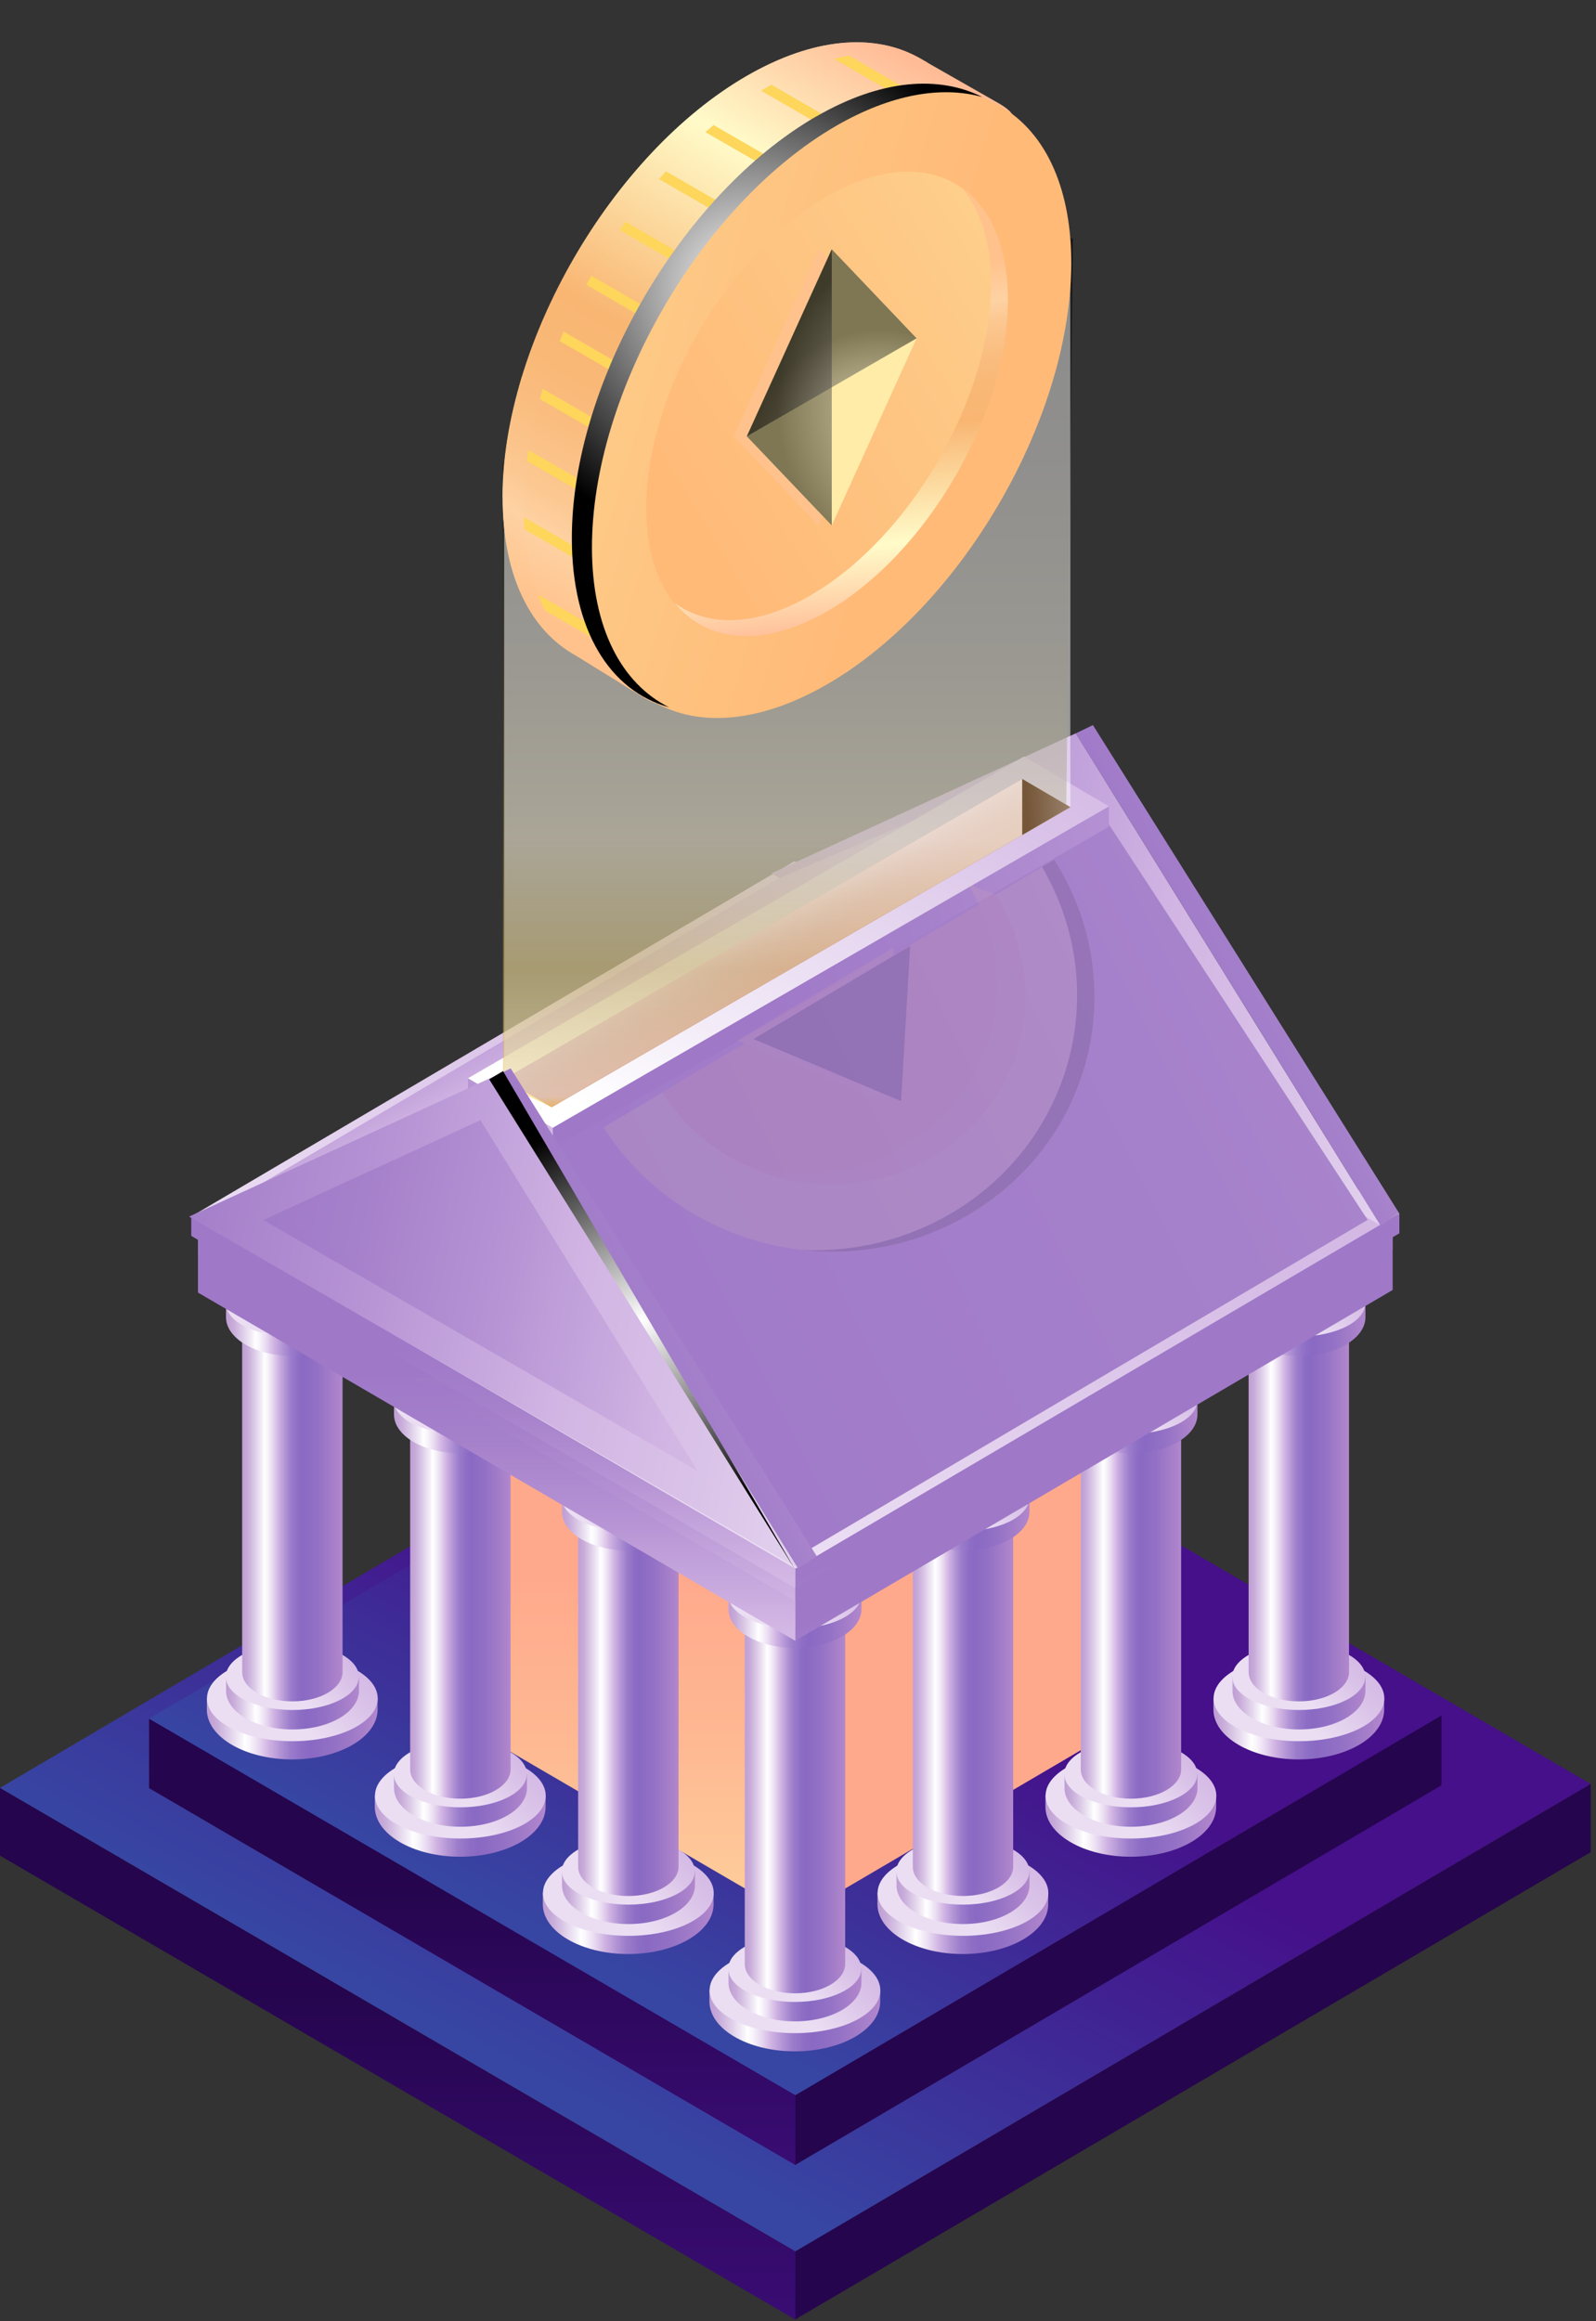 <svg width="238" height="346" viewBox="0 0 238 346" fill="none" xmlns="http://www.w3.org/2000/svg">
<rect x="0" y="0" width="238" height="346" fill="#333333" stroke="none"/>
<path d="M118.549 335.57V345.75L237.2 276.082V265.902L118.549 335.57Z" fill="url(#paint0_linear_2527_38196)"/>
<path d="M118.61 335.57V345.75L0 276.592V266.493L118.61 335.57Z" fill="url(#paint1_linear_2527_38196)"/>
<path d="M0 266.493L118.61 335.57L237.199 265.902L118.446 196.764L0 266.493Z" fill="url(#paint2_linear_2527_38196)"/>
<path d="M118.549 312.293V322.718L214.963 266.106V255.681L118.549 312.293Z" fill="url(#paint3_linear_2527_38196)"/>
<path d="M118.61 312.293V322.718L22.237 266.534V256.171L118.61 312.293Z" fill="url(#paint4_linear_2527_38196)"/>
<path d="M22.237 256.171L118.61 312.293L214.963 255.681L118.488 199.498L22.237 256.171Z" fill="url(#paint5_linear_2527_38196)"/>
<path d="M118.568 233.954V285.874L172.915 253.988V202.068L118.568 233.954Z" fill="url(#paint6_linear_2527_38196)"/>
<path d="M118.609 233.954V285.874L64.281 254.212V202.333L118.609 233.954Z" fill="url(#paint7_linear_2527_38196)"/>
<path d="M64.281 202.333L118.608 233.954L172.915 202.068L118.527 170.386L64.281 202.333Z" fill="url(#paint8_linear_2527_38196)"/>
<path d="M206.434 253.09H180.953V254.722C180.953 254.722 180.953 254.783 180.953 254.824C180.953 258.925 186.665 262.25 193.683 262.25C200.701 262.25 206.413 258.925 206.413 254.824C206.413 254.783 206.413 254.763 206.413 254.722V253.09H206.434Z" fill="url(#paint9_linear_2527_38196)"/>
<path d="M206.433 253.152C206.433 256.681 200.72 259.537 193.703 259.537C186.685 259.537 180.973 256.681 180.973 253.152C180.973 249.622 186.685 246.766 193.703 246.766C200.72 246.766 206.433 249.622 206.433 253.152Z" fill="url(#paint10_linear_2527_38196)"/>
<path d="M203.597 249.887H183.788V251.928C183.788 251.928 183.788 251.989 183.788 252.009C183.788 255.192 188.215 257.783 193.702 257.783C199.19 257.783 203.617 255.192 203.617 252.009C203.617 251.989 203.617 251.948 203.617 251.928V249.887H203.597Z" fill="url(#paint11_linear_2527_38196)"/>
<path d="M203.598 249.928C203.598 252.662 199.171 254.886 193.683 254.886C188.195 254.886 183.768 252.662 183.768 249.928C183.768 247.194 188.195 244.971 193.683 244.971C199.171 244.971 203.598 247.194 203.598 249.928Z" fill="url(#paint12_linear_2527_38196)"/>
<path d="M201.171 195.112H186.197V249.173C186.197 249.173 186.197 249.214 186.197 249.235C186.197 251.642 189.542 253.6 193.684 253.6C197.825 253.6 201.171 251.642 201.171 249.235C201.171 249.235 201.171 249.194 201.171 249.173V195.112Z" fill="url(#paint13_linear_2527_38196)"/>
<path d="M193.684 198.886C197.819 198.886 201.171 197.205 201.171 195.132C201.171 193.059 197.819 191.378 193.684 191.378C189.549 191.378 186.197 193.059 186.197 195.132C186.197 197.205 189.549 198.886 193.684 198.886Z" fill="url(#paint14_linear_2527_38196)"/>
<path d="M203.597 194.214H183.788V196.254C183.788 196.254 183.788 196.315 183.788 196.336C183.788 199.518 188.215 202.109 193.702 202.109C199.19 202.109 203.617 199.518 203.617 196.336C203.617 196.315 203.617 196.274 203.617 196.254V194.214H203.597Z" fill="url(#paint15_linear_2527_38196)"/>
<path d="M203.598 194.255C203.598 196.988 199.171 199.212 193.683 199.212C188.195 199.212 183.768 196.988 183.768 194.255C183.768 191.521 188.195 189.297 193.683 189.297C199.171 189.297 203.598 191.521 203.598 194.255Z" fill="url(#paint16_linear_2527_38196)"/>
<path d="M181.382 267.595H155.901V269.227C155.901 269.227 155.901 269.288 155.901 269.329C155.901 273.43 161.613 276.755 168.631 276.755C175.649 276.755 181.361 273.43 181.361 269.329C181.361 269.288 181.361 269.268 181.361 269.227V267.595H181.382Z" fill="url(#paint17_linear_2527_38196)"/>
<path d="M181.381 267.656C181.381 271.186 175.668 274.042 168.651 274.042C161.633 274.042 155.921 271.186 155.921 267.656C155.921 264.127 161.633 261.271 168.651 261.271C175.668 261.271 181.381 264.127 181.381 267.656Z" fill="url(#paint18_linear_2527_38196)"/>
<path d="M178.545 264.392H158.736V266.432C158.736 266.432 158.736 266.494 158.736 266.514C158.736 269.696 163.163 272.287 168.65 272.287C174.138 272.287 178.565 269.696 178.565 266.514C178.565 266.494 178.565 266.453 178.565 266.432V264.392H178.545Z" fill="url(#paint19_linear_2527_38196)"/>
<path d="M178.546 264.433C178.546 267.167 174.119 269.39 168.631 269.39C163.143 269.39 158.716 267.167 158.716 264.433C158.716 261.699 163.143 259.476 168.631 259.476C174.119 259.476 178.546 261.699 178.546 264.433Z" fill="url(#paint20_linear_2527_38196)"/>
<path d="M176.139 209.616H161.165V263.678C161.165 263.678 161.165 263.719 161.165 263.739C161.165 266.147 164.51 268.105 168.652 268.105C172.793 268.105 176.139 266.147 176.139 263.739C176.139 263.739 176.139 263.699 176.139 263.678V209.616Z" fill="url(#paint21_linear_2527_38196)"/>
<path d="M176.139 209.637C176.139 211.718 172.793 213.391 168.652 213.391C164.51 213.391 161.165 211.718 161.165 209.637C161.165 207.556 164.51 205.883 168.652 205.883C172.793 205.883 176.139 207.556 176.139 209.637Z" fill="url(#paint22_linear_2527_38196)"/>
<path d="M178.545 208.719H158.736V210.759C158.736 210.759 158.736 210.82 158.736 210.84C158.736 214.023 163.163 216.614 168.65 216.614C174.138 216.614 178.565 214.023 178.565 210.84C178.565 210.82 178.565 210.779 178.565 210.759V208.719H178.545Z" fill="url(#paint23_linear_2527_38196)"/>
<path d="M178.546 208.76C178.546 211.493 174.119 213.717 168.631 213.717C163.143 213.717 158.716 211.493 158.716 208.76C158.716 206.026 163.143 203.802 168.631 203.802C174.119 203.802 178.546 206.026 178.546 208.76Z" fill="url(#paint24_linear_2527_38196)"/>
<path d="M156.331 282.1H130.851V283.732C130.851 283.732 130.851 283.793 130.851 283.834C130.851 287.935 136.563 291.26 143.581 291.26C150.598 291.26 156.311 287.935 156.311 283.834C156.311 283.793 156.311 283.773 156.311 283.732V282.1H156.331Z" fill="url(#paint25_linear_2527_38196)"/>
<path d="M156.33 282.161C156.33 285.691 150.618 288.547 143.6 288.547C136.582 288.547 130.87 285.691 130.87 282.161C130.87 278.632 136.582 275.776 143.6 275.776C150.618 275.776 156.33 278.632 156.33 282.161Z" fill="url(#paint26_linear_2527_38196)"/>
<path d="M153.495 278.897H133.686V280.937C133.686 280.937 133.686 280.999 133.686 281.019C133.686 284.201 138.113 286.792 143.601 286.792C149.089 286.792 153.516 284.201 153.516 281.019C153.516 280.999 153.516 280.958 153.516 280.937V278.897H153.495Z" fill="url(#paint27_linear_2527_38196)"/>
<path d="M153.495 278.938C153.495 281.672 149.068 283.895 143.58 283.895C138.093 283.895 133.666 281.672 133.666 278.938C133.666 276.204 138.093 273.981 143.58 273.981C149.068 273.981 153.495 276.204 153.495 278.938Z" fill="url(#paint28_linear_2527_38196)"/>
<path d="M151.088 224.121H136.114V278.183C136.114 278.183 136.114 278.224 136.114 278.244C136.114 280.652 139.46 282.61 143.601 282.61C147.743 282.61 151.088 280.652 151.088 278.244C151.088 278.244 151.088 278.204 151.088 278.183V224.121Z" fill="url(#paint29_linear_2527_38196)"/>
<path d="M151.088 224.162C151.088 226.243 147.743 227.916 143.601 227.916C139.46 227.916 136.114 226.243 136.114 224.162C136.114 222.081 139.46 220.409 143.601 220.409C147.743 220.409 151.088 222.081 151.088 224.162Z" fill="url(#paint30_linear_2527_38196)"/>
<path d="M153.495 223.224H133.686V225.264C133.686 225.264 133.686 225.325 133.686 225.346C133.686 228.528 138.113 231.119 143.601 231.119C149.089 231.119 153.516 228.528 153.516 225.346C153.516 225.325 153.516 225.284 153.516 225.264V223.224H153.495Z" fill="url(#paint31_linear_2527_38196)"/>
<path d="M153.495 223.265C153.495 225.998 149.068 228.222 143.58 228.222C138.093 228.222 133.666 225.998 133.666 223.265C133.666 220.531 138.093 218.307 143.58 218.307C149.068 218.307 153.495 220.531 153.495 223.265Z" fill="url(#paint32_linear_2527_38196)"/>
<path d="M131.278 296.605H105.797V298.237C105.797 298.237 105.797 298.298 105.797 298.339C105.797 302.439 111.51 305.765 118.527 305.765C125.545 305.765 131.257 302.439 131.257 298.339C131.257 298.298 131.257 298.278 131.257 298.237V296.605H131.278Z" fill="url(#paint33_linear_2527_38196)"/>
<path d="M131.277 296.666C131.277 300.195 125.565 303.051 118.547 303.051C111.529 303.051 105.817 300.195 105.817 296.666C105.817 293.137 111.529 290.281 118.547 290.281C125.565 290.281 131.277 293.137 131.277 296.666Z" fill="url(#paint34_linear_2527_38196)"/>
<path d="M128.441 293.402H108.632V295.442C108.632 295.442 108.632 295.503 108.632 295.524C108.632 298.706 113.059 301.297 118.547 301.297C124.034 301.297 128.461 298.706 128.461 295.524C128.461 295.503 128.461 295.462 128.461 295.442V293.402H128.441Z" fill="url(#paint35_linear_2527_38196)"/>
<path d="M128.442 293.443C128.442 296.177 124.015 298.4 118.527 298.4C113.04 298.4 108.613 296.177 108.613 293.443C108.613 290.709 113.04 288.485 118.527 288.485C124.015 288.485 128.442 290.709 128.442 293.443Z" fill="url(#paint36_linear_2527_38196)"/>
<path d="M126.035 238.626H111.061V292.688C111.061 292.688 111.061 292.729 111.061 292.749C111.061 295.156 114.407 297.115 118.548 297.115C122.69 297.115 126.035 295.156 126.035 292.749C126.035 292.749 126.035 292.708 126.035 292.688V238.626Z" fill="url(#paint37_linear_2527_38196)"/>
<path d="M126.035 238.667C126.035 240.748 122.69 242.421 118.548 242.421C114.407 242.421 111.061 240.748 111.061 238.667C111.061 236.586 114.407 234.913 118.548 234.913C122.69 234.913 126.035 236.586 126.035 238.667Z" fill="url(#paint38_linear_2527_38196)"/>
<path d="M128.441 237.729H108.632V239.769C108.632 239.769 108.632 239.83 108.632 239.85C108.632 243.033 113.059 245.624 118.547 245.624C124.034 245.624 128.461 243.033 128.461 239.85C128.461 239.83 128.461 239.789 128.461 239.769V237.729H128.441Z" fill="url(#paint39_linear_2527_38196)"/>
<path d="M128.442 237.769C128.442 240.503 124.015 242.727 118.527 242.727C113.04 242.727 108.613 240.503 108.613 237.769C108.613 235.036 113.04 232.812 118.527 232.812C124.015 232.812 128.442 235.036 128.442 237.769Z" fill="url(#paint40_linear_2527_38196)"/>
<path d="M56.327 253.09H30.846V254.722C30.846 254.722 30.846 254.784 30.846 254.824C30.846 258.925 36.558 262.25 43.576 262.25C50.594 262.25 56.306 258.925 56.306 254.824C56.306 254.784 56.306 254.763 56.306 254.722V253.09H56.327Z" fill="url(#paint41_linear_2527_38196)"/>
<path d="M56.325 253.152C56.325 256.681 50.613 259.537 43.596 259.537C36.578 259.537 30.866 256.681 30.866 253.152C30.866 249.622 36.578 246.766 43.596 246.766C50.613 246.766 56.325 249.622 56.325 253.152Z" fill="url(#paint42_linear_2527_38196)"/>
<path d="M53.511 249.887H33.702V251.928C33.702 251.928 33.702 251.989 33.702 252.009C33.702 255.192 38.129 257.783 43.616 257.783C49.104 257.783 53.531 255.192 53.531 252.009C53.531 251.989 53.531 251.948 53.531 251.928V249.887H53.511Z" fill="url(#paint43_linear_2527_38196)"/>
<path d="M53.511 249.928C53.511 252.662 49.084 254.886 43.596 254.886C38.108 254.886 33.681 252.662 33.681 249.928C33.681 247.194 38.108 244.971 43.596 244.971C49.084 244.971 53.511 247.194 53.511 249.928Z" fill="url(#paint44_linear_2527_38196)"/>
<path d="M51.084 195.112H36.11V249.173C36.11 249.173 36.11 249.214 36.11 249.235C36.11 251.642 39.456 253.6 43.597 253.6C47.738 253.6 51.084 251.642 51.084 249.235C51.084 249.235 51.084 249.194 51.084 249.173V195.112Z" fill="url(#paint45_linear_2527_38196)"/>
<path d="M43.597 198.886C47.732 198.886 51.084 197.205 51.084 195.132C51.084 193.059 47.732 191.378 43.597 191.378C39.462 191.378 36.11 193.059 36.11 195.132C36.11 197.205 39.462 198.886 43.597 198.886Z" fill="url(#paint46_linear_2527_38196)"/>
<path d="M53.511 194.214H33.702V196.254C33.702 196.254 33.702 196.315 33.702 196.336C33.702 199.518 38.129 202.109 43.616 202.109C49.104 202.109 53.531 199.518 53.531 196.336C53.531 196.315 53.531 196.274 53.531 196.254V194.214H53.511Z" fill="url(#paint47_linear_2527_38196)"/>
<path d="M53.511 194.255C53.511 196.988 49.084 199.212 43.596 199.212C38.108 199.212 33.681 196.988 33.681 194.255C33.681 191.521 38.108 189.297 43.596 189.297C49.084 189.297 53.511 191.521 53.511 194.255Z" fill="url(#paint48_linear_2527_38196)"/>
<path d="M81.379 267.595H55.898V269.227C55.898 269.227 55.898 269.288 55.898 269.329C55.898 273.43 61.611 276.755 68.629 276.755C75.646 276.755 81.359 273.43 81.359 269.329C81.359 269.288 81.359 269.268 81.359 269.227V267.595H81.379Z" fill="url(#paint49_linear_2527_38196)"/>
<path d="M81.378 267.656C81.378 271.186 75.666 274.042 68.648 274.042C61.63 274.042 55.918 271.186 55.918 267.656C55.918 264.127 61.63 261.271 68.648 261.271C75.666 261.271 81.378 264.127 81.378 267.656Z" fill="url(#paint50_linear_2527_38196)"/>
<path d="M78.562 264.392H58.753V266.432C58.753 266.432 58.753 266.494 58.753 266.514C58.753 269.696 63.18 272.287 68.668 272.287C74.156 272.287 78.582 269.696 78.582 266.514C78.582 266.494 78.582 266.453 78.582 266.432V264.392H78.562Z" fill="url(#paint51_linear_2527_38196)"/>
<path d="M78.563 264.433C78.563 267.167 74.136 269.39 68.648 269.39C63.161 269.39 58.734 267.167 58.734 264.433C58.734 261.699 63.161 259.476 68.648 259.476C74.136 259.476 78.563 261.699 78.563 264.433Z" fill="url(#paint52_linear_2527_38196)"/>
<path d="M76.136 209.616H61.162V263.678C61.162 263.678 61.162 263.719 61.162 263.739C61.162 266.147 64.508 268.105 68.649 268.105C72.79 268.105 76.136 266.147 76.136 263.739C76.136 263.739 76.136 263.699 76.136 263.678V209.616Z" fill="url(#paint53_linear_2527_38196)"/>
<path d="M76.136 209.637C76.136 211.718 72.79 213.391 68.649 213.391C64.508 213.391 61.162 211.718 61.162 209.637C61.162 207.556 64.508 205.883 68.649 205.883C72.79 205.883 76.136 207.556 76.136 209.637Z" fill="url(#paint54_linear_2527_38196)"/>
<path d="M78.562 208.719H58.753V210.759C58.753 210.759 58.753 210.82 58.753 210.84C58.753 214.023 63.18 216.614 68.668 216.614C74.156 216.614 78.582 214.023 78.582 210.84C78.582 210.82 78.582 210.779 78.582 210.759V208.719H78.562Z" fill="url(#paint55_linear_2527_38196)"/>
<path d="M78.563 208.76C78.563 211.493 74.136 213.717 68.648 213.717C63.161 213.717 58.734 211.493 58.734 208.76C58.734 206.026 63.161 203.802 68.648 203.802C74.136 203.802 78.563 206.026 78.563 208.76Z" fill="url(#paint56_linear_2527_38196)"/>
<path d="M106.429 282.1H80.948V283.732C80.948 283.732 80.948 283.793 80.948 283.834C80.948 287.935 86.661 291.26 93.678 291.26C100.696 291.26 106.409 287.935 106.409 283.834C106.409 283.793 106.409 283.773 106.409 283.732V282.1H106.429Z" fill="url(#paint57_linear_2527_38196)"/>
<path d="M106.429 282.161C106.429 285.691 100.717 288.547 93.699 288.547C86.681 288.547 80.969 285.691 80.969 282.161C80.969 278.632 86.681 275.776 93.699 275.776C100.717 275.776 106.429 278.632 106.429 282.161Z" fill="url(#paint58_linear_2527_38196)"/>
<path d="M103.612 278.897H83.803V280.937C83.803 280.937 83.803 280.999 83.803 281.019C83.803 284.201 88.23 286.792 93.718 286.792C99.205 286.792 103.632 284.201 103.632 281.019C103.632 280.999 103.632 280.958 103.632 280.937V278.897H103.612Z" fill="url(#paint59_linear_2527_38196)"/>
<path d="M103.613 278.938C103.613 281.672 99.186 283.895 93.698 283.895C88.21 283.895 83.783 281.672 83.783 278.938C83.783 276.204 88.21 273.981 93.698 273.981C99.186 273.981 103.613 276.204 103.613 278.938Z" fill="url(#paint60_linear_2527_38196)"/>
<path d="M101.186 224.121H86.212V278.183C86.212 278.183 86.212 278.224 86.212 278.244C86.212 280.652 89.558 282.61 93.699 282.61C97.841 282.61 101.186 280.652 101.186 278.244C101.186 278.244 101.186 278.204 101.186 278.183V224.121Z" fill="url(#paint61_linear_2527_38196)"/>
<path d="M101.186 224.162C101.186 226.243 97.841 227.916 93.699 227.916C89.558 227.916 86.212 226.243 86.212 224.162C86.212 222.081 89.558 220.408 93.699 220.408C97.841 220.408 101.186 222.081 101.186 224.162Z" fill="url(#paint62_linear_2527_38196)"/>
<path d="M103.612 223.224H83.803V225.264C83.803 225.264 83.803 225.325 83.803 225.346C83.803 228.528 88.23 231.119 93.718 231.119C99.205 231.119 103.632 228.528 103.632 225.346C103.632 225.325 103.632 225.284 103.632 225.264V223.224H103.612Z" fill="url(#paint63_linear_2527_38196)"/>
<path d="M103.613 223.265C103.613 225.998 99.186 228.222 93.698 228.222C88.21 228.222 83.783 225.998 83.783 223.265C83.783 220.531 88.21 218.307 93.698 218.307C99.186 218.307 103.613 220.531 103.613 223.265Z" fill="url(#paint64_linear_2527_38196)"/>
<path d="M118.547 234.954V244.583L207.678 192.276V182.626L118.547 234.954Z" fill="url(#paint65_linear_2527_38196)"/>
<path d="M118.608 234.954V244.583L29.519 192.664V183.075L118.608 234.954Z" fill="url(#paint66_linear_2527_38196)"/>
<path style="mix-blend-mode:multiply" opacity="0.5" d="M118.547 234.954V238.647L207.678 186.319V182.626L118.547 234.954Z" fill="url(#paint67_linear_2527_38196)"/>
<path style="mix-blend-mode:multiply" opacity="0.5" d="M118.608 234.954V238.647L29.519 186.707V183.075L118.608 234.954Z" fill="url(#paint68_linear_2527_38196)"/>
<path d="M29.518 183.075L118.608 234.954L207.677 182.626L118.486 130.686L29.518 183.075Z" fill="url(#paint69_linear_2527_38196)"/>
<path d="M118.548 233.791V236.729L208.679 183.83V180.872L118.548 233.791Z" fill="url(#paint70_linear_2527_38196)"/>
<path d="M118.61 233.791V236.729L28.52 184.217V181.32L118.61 233.791Z" fill="url(#paint71_linear_2527_38196)"/>
<path d="M28.52 181.321L118.61 233.791L208.679 180.872L118.487 128.36L28.52 181.321Z" fill="url(#paint72_linear_2527_38196)"/>
<path d="M115.038 130.176L160.43 109.306L205.821 182.606L115.038 130.176Z" fill="url(#paint73_linear_2527_38196)"/>
<path d="M160.43 109.306L205.822 182.606L208.617 180.79L162.98 108.082L160.43 109.306Z" fill="url(#paint74_linear_2527_38196)"/>
<path d="M154.799 114.345L116.161 130.911L38.781 176.547L76.991 160.206L154.799 114.345Z" fill="url(#paint75_linear_2527_38196)"/>
<path d="M81.868 171.365L120.405 231.119L203.945 181.831L165.184 122.608L81.868 171.365Z" fill="url(#paint76_linear_2527_38196)"/>
<path d="M71.3 163.531L79.44 168.387L163.001 119.221L154.8 114.345L71.3 163.531Z" fill="url(#paint77_linear_2527_38196)"/>
<path d="M82.398 168.101V171.161L165.367 123.22V120.18L82.398 168.101Z" fill="url(#paint78_linear_2527_38196)"/>
<path d="M82.418 168.101V171.161L69.79 163.735V160.716L82.418 168.101Z" fill="url(#paint79_linear_2527_38196)"/>
<path d="M69.79 160.716L82.418 168.101L165.368 120.18L152.699 112.754L69.79 160.716Z" fill="url(#paint80_linear_2527_38196)"/>
<path d="M75.175 160.838L82.275 165.021L159.614 120.302L152.474 116.12L75.175 160.838Z" fill="url(#paint81_linear_2527_38196)"/>
<g style="mix-blend-mode:multiply">
<path d="M75.175 160.838L82.275 165.021L159.614 120.302L152.474 116.12L75.175 160.838Z" fill="url(#paint82_linear_2527_38196)"/>
</g>
<path style="mix-blend-mode:screen" opacity="0.5" d="M160 35.603L152.525 32L75 68.992V161.548L82.147 165L159 120.5L160 35.603Z" fill="url(#paint83_linear_2527_38196)"/>
<path d="M75.175 160.838L82.275 165.02L159.614 120.302L152.474 116.12L75.175 160.838Z" fill="url(#paint84_linear_2527_38196)"/>
<g style="mix-blend-mode:multiply">
<path d="M75.175 160.838L82.275 165.02L159.614 120.302L152.474 116.12L75.175 160.838Z" fill="url(#paint85_linear_2527_38196)"/>
</g>
<path style="mix-blend-mode:screen" opacity="0.5" d="M159.614 42.5L137 75L75.175 69V160.838L82.275 165.021L159.614 120.302V42.5Z" fill="url(#paint86_linear_2527_38196)"/>
<path style="mix-blend-mode:multiply" d="M152.434 124.464L159.615 120.302L152.474 116.12L152.434 116.14V124.464Z" fill="url(#paint87_linear_2527_38196)"/>
<path d="M28.194 181.341L73.606 160.471L118.997 233.771L28.194 181.341Z" fill="url(#paint88_linear_2527_38196)"/>
<path d="M39.291 181.851L71.647 166.979L104.002 219.225L39.291 181.851Z" fill="url(#paint89_linear_2527_38196)"/>
<path style="mix-blend-mode:multiply" opacity="0.5" d="M41.474 181.361L71.891 167.387L71.647 166.979L39.291 181.851L104.002 219.225L102.288 216.471L41.474 181.361Z" fill="url(#paint90_linear_2527_38196)"/>
<path d="M73.605 160.471L118.997 233.771L121.792 231.955L76.155 159.247L73.605 160.471Z" fill="url(#paint91_linear_2527_38196)"/>
<path style="mix-blend-mode:color-dodge" d="M118.568 233.954L75.013 159.655L72.952 160.879L118.568 233.954Z" fill="url(#paint92_radial_2527_38196)"/>
<path d="M74.951 74.156C74.951 85.438 78.848 93.435 85.172 97.29C85.356 97.413 95.985 103.982 96.168 104.084C102.758 107.756 98.535 99.412 108.531 93.639C128.646 82.031 144.967 53.878 144.967 30.784C144.967 19.36 155.514 19.278 149.047 15.463C148.863 15.361 136.99 8.588 136.806 8.486C130.237 4.937 121.261 5.589 111.367 11.302C91.252 22.91 74.931 51.062 74.931 74.156H74.951Z" fill="url(#paint93_linear_2527_38196)"/>
<path d="M148.922 75.175C163.24 50.683 163.382 24.125 149.239 15.858C135.096 7.59 112.024 20.742 97.706 45.235C83.389 69.727 83.247 96.284 97.39 104.552C111.532 112.82 134.604 99.667 148.922 75.175Z" fill="url(#paint94_linear_2527_38196)"/>
<path d="M142.248 71.273C152.836 53.161 152.943 33.524 142.486 27.411C132.03 21.299 114.97 31.025 104.382 49.137C93.795 67.248 93.688 86.886 104.145 92.999C114.601 99.111 131.661 89.384 142.248 71.273Z" fill="url(#paint95_linear_2527_38196)"/>
<path style="mix-blend-mode:multiply" d="M120.834 88.763C135.706 80.174 147.784 59.365 147.784 42.29C147.784 36.17 146.213 31.396 143.561 28.152C147.743 31.192 150.293 36.843 150.293 44.657C150.293 61.732 138.236 82.541 123.344 91.129C113.796 96.638 105.411 95.76 100.638 89.905C105.575 93.496 112.796 93.414 120.855 88.763H120.834Z" fill="url(#paint96_linear_2527_38196)"/>
<g style="mix-blend-mode:multiply">
<path d="M110.612 11.832C110.877 11.669 111.142 11.485 111.407 11.322C111.652 11.179 111.897 11.077 112.142 10.955L124.239 17.952C123.933 18.115 123.627 18.238 123.321 18.421C123.117 18.544 122.913 18.687 122.689 18.829L110.612 11.852V11.832Z" fill="#FDD65B"/>
<path d="M123.811 6.691L136.01 13.729C135.276 13.831 134.501 13.994 133.746 14.178L121.526 7.119C122.301 6.936 123.056 6.793 123.811 6.671V6.691Z" fill="#FDD65B"/>
<path d="M103.451 16.932L115.508 23.889C115.1 24.235 114.692 24.603 114.304 24.95L102.247 17.993C102.655 17.646 103.043 17.279 103.451 16.932Z" fill="#FDD65B"/>
<path d="M90.272 31.315L102.288 38.251C101.982 38.659 101.696 39.087 101.41 39.495L89.394 32.559C89.68 32.131 89.966 31.723 90.272 31.315Z" fill="#FDD65B"/>
<path d="M96.312 23.807L108.348 30.764C108.001 31.151 107.655 31.539 107.328 31.927L95.292 24.97C95.639 24.582 95.965 24.195 96.332 23.807H96.312Z" fill="#FDD65B"/>
<path d="M85.152 39.352L97.148 46.289C96.903 46.737 96.658 47.186 96.413 47.635L84.418 40.699C84.663 40.25 84.887 39.801 85.152 39.352Z" fill="#FDD65B"/>
<path d="M77.053 86.804L88.865 93.618C89.15 94.414 89.457 95.189 89.803 95.924L78.032 89.13C77.665 88.396 77.359 87.621 77.053 86.804Z" fill="#FDD65B"/>
<path d="M86.927 82.153C86.927 82.765 86.968 83.357 87.008 83.969L75.094 77.094C75.053 76.502 75.033 75.91 75.013 75.298L86.927 82.173V82.153Z" fill="#FDD65B"/>
<path d="M75.503 66.954C75.585 66.404 75.626 65.873 75.707 65.302L87.662 72.197C87.581 72.748 87.519 73.279 87.438 73.829L75.503 66.934V66.954Z" fill="#FDD65B"/>
<path d="M89.823 63.099C89.66 63.609 89.538 64.099 89.395 64.609L77.42 57.693C77.563 57.183 77.685 56.673 77.828 56.163L89.803 63.078L89.823 63.099Z" fill="#FDD65B"/>
<path d="M80.419 49.083C80.623 48.614 80.787 48.125 80.991 47.655L92.966 54.571C92.762 55.04 92.578 55.53 92.395 55.999L80.419 49.083Z" fill="#FDD65B"/>
</g>
<path style="mix-blend-mode:multiply" d="M111.409 11.322C121.303 5.61 130.279 4.957 136.848 8.507C136.889 8.507 137.521 8.874 138.48 9.425C132.075 6.711 123.731 7.609 114.55 12.893C94.435 24.521 78.115 52.654 78.115 75.747C78.115 87.029 82.011 95.026 88.335 98.882C88.499 98.984 85.377 97.433 85.194 97.311C78.87 93.435 74.973 85.458 74.973 74.176C74.973 51.083 91.293 22.95 111.409 11.322Z" fill="url(#paint97_linear_2527_38196)"/>
<path style="mix-blend-mode:color-dodge" d="M121.731 17.36C131.38 11.791 139.989 11.2 146.497 14.464C140.418 12.77 132.89 14.035 124.709 18.748C104.594 30.376 88.273 58.509 88.273 81.602C88.273 93.618 92.7 101.901 99.779 105.43C90.885 102.941 85.275 93.924 85.275 80.215C85.275 57.121 101.595 28.989 121.71 17.36H121.731Z" fill="url(#paint98_radial_2527_38196)"/>
<path style="mix-blend-mode:multiply" d="M122.078 78.318L109.409 65.037L122.078 37.149L134.726 50.43L122.078 78.318Z" fill="url(#paint99_linear_2527_38196)"/>
<path d="M124.036 78.318L111.367 65.037L124.036 37.149L136.685 50.43L124.036 78.318Z" fill="url(#paint100_linear_2527_38196)"/>
<path style="mix-blend-mode:color-dodge" opacity="0.5" d="M111.367 65.037L124.036 37.149L136.685 50.43L111.367 65.037Z" fill="url(#paint101_radial_2527_38196)"/>
<path style="mix-blend-mode:color-dodge" opacity="0.5" d="M124.036 78.318L111.367 65.037L124.036 37.149V78.318Z" fill="url(#paint102_radial_2527_38196)"/>
<g opacity="0.1">
<path d="M90.007 168.04C101.595 186.196 126.035 191.99 144.6 180.974C163.164 169.958 168.815 146.313 157.228 128.136L90.007 168.04Z" fill="url(#paint103_linear_2527_38196)"/>
<path style="mix-blend-mode:color-dodge" d="M157.208 128.136L155.392 129.217C165.919 147.19 160.105 169.998 141.989 180.77C135.073 184.87 127.321 186.645 119.732 186.319C128.137 187.237 136.868 185.564 144.58 180.974C163.144 169.958 168.795 146.313 157.208 128.136Z" fill="url(#paint104_radial_2527_38196)"/>
<path d="M98.76 162.838C107.328 176.261 125.403 180.546 139.112 172.406C152.842 164.266 157.024 146.762 148.456 133.338L98.76 162.838Z" fill="url(#paint105_linear_2527_38196)"/>
<path style="mix-blend-mode:multiply" d="M148.457 133.338C157.025 146.762 152.843 164.245 139.113 172.406C130.3 177.628 119.712 177.71 110.981 173.568C118.774 175.935 127.464 175.2 134.911 170.773C148.64 162.634 152.822 145.15 144.254 131.706L148.457 133.338Z" fill="url(#paint106_linear_2527_38196)"/>
<path style="mix-blend-mode:multiply" d="M133.338 141.184L131.992 164.318L110 155.056L133.338 141.184Z" fill="url(#paint107_linear_2527_38196)"/>
<path d="M135.724 141L134.377 164.134L112.365 154.872L135.724 141Z" fill="url(#paint108_linear_2527_38196)"/>
<path style="mix-blend-mode:color-dodge" d="M135.724 141L134.377 164.134L112.365 154.872L135.724 141Z" fill="url(#paint109_radial_2527_38196)"/>
</g>
<defs>
<linearGradient id="paint0_linear_2527_38196" x1="181.954" y1="314.986" x2="198.989" y2="353.237" gradientUnits="userSpaceOnUse">
<stop stop-color="#25054D"/>
<stop offset="1" stop-color="#45108A"/>
</linearGradient>
<linearGradient id="paint1_linear_2527_38196" x1="59.305" y1="294.218" x2="59.305" y2="375.596" gradientUnits="userSpaceOnUse">
<stop stop-color="#25054D"/>
<stop offset="1" stop-color="#45108A"/>
</linearGradient>
<linearGradient id="paint2_linear_2527_38196" x1="225.631" y1="62.221" x2="92.129" y2="316.638" gradientUnits="userSpaceOnUse">
<stop offset="0.74" stop-color="#45108A"/>
<stop offset="1" stop-color="#3746A3"/>
</linearGradient>
<linearGradient id="paint3_linear_2527_38196" x1="170.407" y1="297.38" x2="185.606" y2="331.51" gradientUnits="userSpaceOnUse">
<stop stop-color="#25054D"/>
<stop offset="1" stop-color="#45108A"/>
</linearGradient>
<linearGradient id="paint4_linear_2527_38196" x1="70.424" y1="279.448" x2="70.424" y2="347.77" gradientUnits="userSpaceOnUse">
<stop stop-color="#25054D"/>
<stop offset="1" stop-color="#45108A"/>
</linearGradient>
<linearGradient id="paint5_linear_2527_38196" x1="205.558" y1="90.191" x2="97.088" y2="296.911" gradientUnits="userSpaceOnUse">
<stop offset="0.74" stop-color="#45108A"/>
<stop offset="1" stop-color="#3746A3"/>
</linearGradient>
<linearGradient id="paint6_linear_2527_38196" x1="154.759" y1="264.229" x2="192.439" y2="348.769" gradientUnits="userSpaceOnUse">
<stop offset="0.04" stop-color="#FFA98C"/>
<stop offset="0.32" stop-color="#FEB892"/>
<stop offset="0.86" stop-color="#FEE0A3"/>
<stop offset="1" stop-color="#FEECA8"/>
</linearGradient>
<linearGradient id="paint7_linear_2527_38196" x1="91.435" y1="231.547" x2="91.435" y2="317.332" gradientUnits="userSpaceOnUse">
<stop offset="0.04" stop-color="#FFA98C"/>
<stop offset="0.32" stop-color="#FEB892"/>
<stop offset="0.86" stop-color="#FEE0A3"/>
<stop offset="1" stop-color="#FEECA8"/>
</linearGradient>
<linearGradient id="paint8_linear_2527_38196" x1="167.611" y1="108.776" x2="106.47" y2="225.304" gradientUnits="userSpaceOnUse">
<stop offset="0.74" stop-color="#45108A"/>
<stop offset="1" stop-color="#3746A3"/>
</linearGradient>
<linearGradient id="paint9_linear_2527_38196" x1="181.076" y1="257.66" x2="206.148" y2="257.66" gradientUnits="userSpaceOnUse">
<stop offset="0.01" stop-color="#C1A1D5"/>
<stop offset="0.05" stop-color="#C7ABD9"/>
<stop offset="0.11" stop-color="#D9C6E5"/>
<stop offset="0.2" stop-color="#F6F2F9"/>
<stop offset="0.22" stop-color="white"/>
<stop offset="0.25" stop-color="#F9F5FB"/>
<stop offset="0.3" stop-color="#E9DBF1"/>
<stop offset="0.36" stop-color="#D1B4E3"/>
<stop offset="0.43" stop-color="#B294D5"/>
<stop offset="0.49" stop-color="#9B7CCB"/>
<stop offset="0.56" stop-color="#8D6EC5"/>
<stop offset="0.61" stop-color="#8969C3"/>
<stop offset="0.76" stop-color="#9371C5"/>
<stop offset="1" stop-color="#B086CC"/>
</linearGradient>
<linearGradient id="paint10_linear_2527_38196" x1="216.429" y1="230.262" x2="192.356" y2="254.478" gradientUnits="userSpaceOnUse">
<stop stop-color="#9F79C8"/>
<stop offset="0.14" stop-color="#A47FCA"/>
<stop offset="0.33" stop-color="#B491D3"/>
<stop offset="0.55" stop-color="#CDAFE1"/>
<stop offset="0.58" stop-color="#D1B4E3"/>
<stop offset="0.76" stop-color="#DAC3E8"/>
<stop offset="1" stop-color="#EBDEF3"/>
</linearGradient>
<linearGradient id="paint11_linear_2527_38196" x1="183.869" y1="253.825" x2="203.372" y2="253.825" gradientUnits="userSpaceOnUse">
<stop offset="0.01" stop-color="#C1A1D5"/>
<stop offset="0.05" stop-color="#C7ABD9"/>
<stop offset="0.11" stop-color="#D9C6E5"/>
<stop offset="0.2" stop-color="#F6F2F9"/>
<stop offset="0.22" stop-color="white"/>
<stop offset="0.25" stop-color="#F9F5FB"/>
<stop offset="0.3" stop-color="#E9DBF1"/>
<stop offset="0.36" stop-color="#D1B4E3"/>
<stop offset="0.43" stop-color="#B294D5"/>
<stop offset="0.49" stop-color="#9B7CCB"/>
<stop offset="0.56" stop-color="#8D6EC5"/>
<stop offset="0.61" stop-color="#8969C3"/>
<stop offset="0.76" stop-color="#9371C5"/>
<stop offset="1" stop-color="#B086CC"/>
</linearGradient>
<linearGradient id="paint12_linear_2527_38196" x1="211.391" y1="232.118" x2="192.663" y2="250.969" gradientUnits="userSpaceOnUse">
<stop stop-color="#9F79C8"/>
<stop offset="0.14" stop-color="#A47FCA"/>
<stop offset="0.33" stop-color="#B491D3"/>
<stop offset="0.55" stop-color="#CDAFE1"/>
<stop offset="0.58" stop-color="#D1B4E3"/>
<stop offset="0.76" stop-color="#DAC3E8"/>
<stop offset="1" stop-color="#EBDEF3"/>
</linearGradient>
<linearGradient id="paint13_linear_2527_38196" x1="186.278" y1="224.346" x2="201.007" y2="224.346" gradientUnits="userSpaceOnUse">
<stop offset="0.01" stop-color="#C1A1D5"/>
<stop offset="0.05" stop-color="#C7ABD9"/>
<stop offset="0.11" stop-color="#D9C6E5"/>
<stop offset="0.2" stop-color="#F6F2F9"/>
<stop offset="0.22" stop-color="white"/>
<stop offset="0.25" stop-color="#F9F5FB"/>
<stop offset="0.3" stop-color="#E9DBF1"/>
<stop offset="0.36" stop-color="#D1B4E3"/>
<stop offset="0.43" stop-color="#B294D5"/>
<stop offset="0.49" stop-color="#9B7CCB"/>
<stop offset="0.56" stop-color="#8D6EC5"/>
<stop offset="0.61" stop-color="#8969C3"/>
<stop offset="0.76" stop-color="#9371C5"/>
<stop offset="1" stop-color="#B086CC"/>
</linearGradient>
<linearGradient id="paint14_linear_2527_38196" x1="207.066" y1="181.688" x2="192.908" y2="195.927" gradientUnits="userSpaceOnUse">
<stop offset="0.04" stop-color="#FFBA78"/>
<stop offset="0.4" stop-color="#FEC986"/>
<stop offset="1" stop-color="#FEECA8"/>
</linearGradient>
<linearGradient id="paint15_linear_2527_38196" x1="183.869" y1="198.151" x2="203.372" y2="198.151" gradientUnits="userSpaceOnUse">
<stop offset="0.01" stop-color="#C1A1D5"/>
<stop offset="0.05" stop-color="#C7ABD9"/>
<stop offset="0.11" stop-color="#D9C6E5"/>
<stop offset="0.2" stop-color="#F6F2F9"/>
<stop offset="0.22" stop-color="white"/>
<stop offset="0.25" stop-color="#F9F5FB"/>
<stop offset="0.3" stop-color="#E9DBF1"/>
<stop offset="0.36" stop-color="#D1B4E3"/>
<stop offset="0.43" stop-color="#B294D5"/>
<stop offset="0.49" stop-color="#9B7CCB"/>
<stop offset="0.56" stop-color="#8D6EC5"/>
<stop offset="0.61" stop-color="#8969C3"/>
<stop offset="0.76" stop-color="#9371C5"/>
<stop offset="1" stop-color="#B086CC"/>
</linearGradient>
<linearGradient id="paint16_linear_2527_38196" x1="211.391" y1="176.445" x2="192.663" y2="195.295" gradientUnits="userSpaceOnUse">
<stop stop-color="#9F79C8"/>
<stop offset="0.14" stop-color="#A47FCA"/>
<stop offset="0.33" stop-color="#B491D3"/>
<stop offset="0.55" stop-color="#CDAFE1"/>
<stop offset="0.58" stop-color="#D1B4E3"/>
<stop offset="0.76" stop-color="#DAC3E8"/>
<stop offset="1" stop-color="#EBDEF3"/>
</linearGradient>
<linearGradient id="paint17_linear_2527_38196" x1="156.024" y1="272.185" x2="181.096" y2="272.185" gradientUnits="userSpaceOnUse">
<stop offset="0.01" stop-color="#C1A1D5"/>
<stop offset="0.05" stop-color="#C7ABD9"/>
<stop offset="0.11" stop-color="#D9C6E5"/>
<stop offset="0.2" stop-color="#F6F2F9"/>
<stop offset="0.22" stop-color="white"/>
<stop offset="0.25" stop-color="#F9F5FB"/>
<stop offset="0.3" stop-color="#E9DBF1"/>
<stop offset="0.36" stop-color="#D1B4E3"/>
<stop offset="0.43" stop-color="#B294D5"/>
<stop offset="0.49" stop-color="#9B7CCB"/>
<stop offset="0.56" stop-color="#8D6EC5"/>
<stop offset="0.61" stop-color="#8969C3"/>
<stop offset="0.76" stop-color="#9371C5"/>
<stop offset="1" stop-color="#B086CC"/>
</linearGradient>
<linearGradient id="paint18_linear_2527_38196" x1="191.377" y1="244.767" x2="167.304" y2="268.982" gradientUnits="userSpaceOnUse">
<stop stop-color="#9F79C8"/>
<stop offset="0.14" stop-color="#A47FCA"/>
<stop offset="0.33" stop-color="#B491D3"/>
<stop offset="0.55" stop-color="#CDAFE1"/>
<stop offset="0.58" stop-color="#D1B4E3"/>
<stop offset="0.76" stop-color="#DAC3E8"/>
<stop offset="1" stop-color="#EBDEF3"/>
</linearGradient>
<linearGradient id="paint19_linear_2527_38196" x1="158.817" y1="268.33" x2="178.32" y2="268.33" gradientUnits="userSpaceOnUse">
<stop offset="0.01" stop-color="#C1A1D5"/>
<stop offset="0.05" stop-color="#C7ABD9"/>
<stop offset="0.11" stop-color="#D9C6E5"/>
<stop offset="0.2" stop-color="#F6F2F9"/>
<stop offset="0.22" stop-color="white"/>
<stop offset="0.25" stop-color="#F9F5FB"/>
<stop offset="0.3" stop-color="#E9DBF1"/>
<stop offset="0.36" stop-color="#D1B4E3"/>
<stop offset="0.43" stop-color="#B294D5"/>
<stop offset="0.49" stop-color="#9B7CCB"/>
<stop offset="0.56" stop-color="#8D6EC5"/>
<stop offset="0.61" stop-color="#8969C3"/>
<stop offset="0.76" stop-color="#9371C5"/>
<stop offset="1" stop-color="#B086CC"/>
</linearGradient>
<linearGradient id="paint20_linear_2527_38196" x1="186.339" y1="246.623" x2="167.611" y2="265.474" gradientUnits="userSpaceOnUse">
<stop stop-color="#9F79C8"/>
<stop offset="0.14" stop-color="#A47FCA"/>
<stop offset="0.33" stop-color="#B491D3"/>
<stop offset="0.55" stop-color="#CDAFE1"/>
<stop offset="0.58" stop-color="#D1B4E3"/>
<stop offset="0.76" stop-color="#DAC3E8"/>
<stop offset="1" stop-color="#EBDEF3"/>
</linearGradient>
<linearGradient id="paint21_linear_2527_38196" x1="161.226" y1="238.851" x2="175.955" y2="238.851" gradientUnits="userSpaceOnUse">
<stop offset="0.01" stop-color="#C1A1D5"/>
<stop offset="0.05" stop-color="#C7ABD9"/>
<stop offset="0.11" stop-color="#D9C6E5"/>
<stop offset="0.2" stop-color="#F6F2F9"/>
<stop offset="0.22" stop-color="white"/>
<stop offset="0.25" stop-color="#F9F5FB"/>
<stop offset="0.3" stop-color="#E9DBF1"/>
<stop offset="0.36" stop-color="#D1B4E3"/>
<stop offset="0.43" stop-color="#B294D5"/>
<stop offset="0.49" stop-color="#9B7CCB"/>
<stop offset="0.56" stop-color="#8D6EC5"/>
<stop offset="0.61" stop-color="#8969C3"/>
<stop offset="0.76" stop-color="#9371C5"/>
<stop offset="1" stop-color="#B086CC"/>
</linearGradient>
<linearGradient id="paint22_linear_2527_38196" x1="182.014" y1="196.193" x2="167.856" y2="210.432" gradientUnits="userSpaceOnUse">
<stop offset="0.04" stop-color="#FFBA78"/>
<stop offset="0.4" stop-color="#FEC986"/>
<stop offset="1" stop-color="#FEECA8"/>
</linearGradient>
<linearGradient id="paint23_linear_2527_38196" x1="158.817" y1="212.676" x2="178.32" y2="212.676" gradientUnits="userSpaceOnUse">
<stop offset="0.01" stop-color="#C1A1D5"/>
<stop offset="0.05" stop-color="#C7ABD9"/>
<stop offset="0.11" stop-color="#D9C6E5"/>
<stop offset="0.2" stop-color="#F6F2F9"/>
<stop offset="0.22" stop-color="white"/>
<stop offset="0.25" stop-color="#F9F5FB"/>
<stop offset="0.3" stop-color="#E9DBF1"/>
<stop offset="0.36" stop-color="#D1B4E3"/>
<stop offset="0.43" stop-color="#B294D5"/>
<stop offset="0.49" stop-color="#9B7CCB"/>
<stop offset="0.56" stop-color="#8D6EC5"/>
<stop offset="0.61" stop-color="#8969C3"/>
<stop offset="0.76" stop-color="#9371C5"/>
<stop offset="1" stop-color="#B086CC"/>
</linearGradient>
<linearGradient id="paint24_linear_2527_38196" x1="186.339" y1="190.95" x2="167.611" y2="209.8" gradientUnits="userSpaceOnUse">
<stop stop-color="#9F79C8"/>
<stop offset="0.14" stop-color="#A47FCA"/>
<stop offset="0.33" stop-color="#B491D3"/>
<stop offset="0.55" stop-color="#CDAFE1"/>
<stop offset="0.58" stop-color="#D1B4E3"/>
<stop offset="0.76" stop-color="#DAC3E8"/>
<stop offset="1" stop-color="#EBDEF3"/>
</linearGradient>
<linearGradient id="paint25_linear_2527_38196" x1="130.973" y1="286.69" x2="156.045" y2="286.69" gradientUnits="userSpaceOnUse">
<stop offset="0.01" stop-color="#C1A1D5"/>
<stop offset="0.05" stop-color="#C7ABD9"/>
<stop offset="0.11" stop-color="#D9C6E5"/>
<stop offset="0.2" stop-color="#F6F2F9"/>
<stop offset="0.22" stop-color="white"/>
<stop offset="0.25" stop-color="#F9F5FB"/>
<stop offset="0.3" stop-color="#E9DBF1"/>
<stop offset="0.36" stop-color="#D1B4E3"/>
<stop offset="0.43" stop-color="#B294D5"/>
<stop offset="0.49" stop-color="#9B7CCB"/>
<stop offset="0.56" stop-color="#8D6EC5"/>
<stop offset="0.61" stop-color="#8969C3"/>
<stop offset="0.76" stop-color="#9371C5"/>
<stop offset="1" stop-color="#B086CC"/>
</linearGradient>
<linearGradient id="paint26_linear_2527_38196" x1="166.326" y1="259.272" x2="142.254" y2="283.487" gradientUnits="userSpaceOnUse">
<stop stop-color="#9F79C8"/>
<stop offset="0.14" stop-color="#A47FCA"/>
<stop offset="0.33" stop-color="#B491D3"/>
<stop offset="0.55" stop-color="#CDAFE1"/>
<stop offset="0.58" stop-color="#D1B4E3"/>
<stop offset="0.76" stop-color="#DAC3E8"/>
<stop offset="1" stop-color="#EBDEF3"/>
</linearGradient>
<linearGradient id="paint27_linear_2527_38196" x1="133.768" y1="282.835" x2="153.271" y2="282.835" gradientUnits="userSpaceOnUse">
<stop offset="0.01" stop-color="#C1A1D5"/>
<stop offset="0.05" stop-color="#C7ABD9"/>
<stop offset="0.11" stop-color="#D9C6E5"/>
<stop offset="0.2" stop-color="#F6F2F9"/>
<stop offset="0.22" stop-color="white"/>
<stop offset="0.25" stop-color="#F9F5FB"/>
<stop offset="0.3" stop-color="#E9DBF1"/>
<stop offset="0.36" stop-color="#D1B4E3"/>
<stop offset="0.43" stop-color="#B294D5"/>
<stop offset="0.49" stop-color="#9B7CCB"/>
<stop offset="0.56" stop-color="#8D6EC5"/>
<stop offset="0.61" stop-color="#8969C3"/>
<stop offset="0.76" stop-color="#9371C5"/>
<stop offset="1" stop-color="#B086CC"/>
</linearGradient>
<linearGradient id="paint28_linear_2527_38196" x1="161.288" y1="261.128" x2="142.56" y2="279.979" gradientUnits="userSpaceOnUse">
<stop stop-color="#9F79C8"/>
<stop offset="0.14" stop-color="#A47FCA"/>
<stop offset="0.33" stop-color="#B491D3"/>
<stop offset="0.55" stop-color="#CDAFE1"/>
<stop offset="0.58" stop-color="#D1B4E3"/>
<stop offset="0.76" stop-color="#DAC3E8"/>
<stop offset="1" stop-color="#EBDEF3"/>
</linearGradient>
<linearGradient id="paint29_linear_2527_38196" x1="136.176" y1="253.376" x2="150.905" y2="253.376" gradientUnits="userSpaceOnUse">
<stop offset="0.01" stop-color="#C1A1D5"/>
<stop offset="0.05" stop-color="#C7ABD9"/>
<stop offset="0.11" stop-color="#D9C6E5"/>
<stop offset="0.2" stop-color="#F6F2F9"/>
<stop offset="0.22" stop-color="white"/>
<stop offset="0.25" stop-color="#F9F5FB"/>
<stop offset="0.3" stop-color="#E9DBF1"/>
<stop offset="0.36" stop-color="#D1B4E3"/>
<stop offset="0.43" stop-color="#B294D5"/>
<stop offset="0.49" stop-color="#9B7CCB"/>
<stop offset="0.56" stop-color="#8D6EC5"/>
<stop offset="0.61" stop-color="#8969C3"/>
<stop offset="0.76" stop-color="#9371C5"/>
<stop offset="1" stop-color="#B086CC"/>
</linearGradient>
<linearGradient id="paint30_linear_2527_38196" x1="156.964" y1="210.698" x2="142.806" y2="224.937" gradientUnits="userSpaceOnUse">
<stop offset="0.04" stop-color="#FFBA78"/>
<stop offset="0.4" stop-color="#FEC986"/>
<stop offset="1" stop-color="#FEECA8"/>
</linearGradient>
<linearGradient id="paint31_linear_2527_38196" x1="133.768" y1="227.182" x2="153.271" y2="227.182" gradientUnits="userSpaceOnUse">
<stop offset="0.01" stop-color="#C1A1D5"/>
<stop offset="0.05" stop-color="#C7ABD9"/>
<stop offset="0.11" stop-color="#D9C6E5"/>
<stop offset="0.2" stop-color="#F6F2F9"/>
<stop offset="0.22" stop-color="white"/>
<stop offset="0.25" stop-color="#F9F5FB"/>
<stop offset="0.3" stop-color="#E9DBF1"/>
<stop offset="0.36" stop-color="#D1B4E3"/>
<stop offset="0.43" stop-color="#B294D5"/>
<stop offset="0.49" stop-color="#9B7CCB"/>
<stop offset="0.56" stop-color="#8D6EC5"/>
<stop offset="0.61" stop-color="#8969C3"/>
<stop offset="0.76" stop-color="#9371C5"/>
<stop offset="1" stop-color="#B086CC"/>
</linearGradient>
<linearGradient id="paint32_linear_2527_38196" x1="161.288" y1="205.455" x2="142.56" y2="224.305" gradientUnits="userSpaceOnUse">
<stop stop-color="#9F79C8"/>
<stop offset="0.14" stop-color="#A47FCA"/>
<stop offset="0.33" stop-color="#B491D3"/>
<stop offset="0.55" stop-color="#CDAFE1"/>
<stop offset="0.58" stop-color="#D1B4E3"/>
<stop offset="0.76" stop-color="#DAC3E8"/>
<stop offset="1" stop-color="#EBDEF3"/>
</linearGradient>
<linearGradient id="paint33_linear_2527_38196" x1="105.92" y1="301.195" x2="130.992" y2="301.195" gradientUnits="userSpaceOnUse">
<stop offset="0.01" stop-color="#C1A1D5"/>
<stop offset="0.05" stop-color="#C7ABD9"/>
<stop offset="0.11" stop-color="#D9C6E5"/>
<stop offset="0.2" stop-color="#F6F2F9"/>
<stop offset="0.22" stop-color="white"/>
<stop offset="0.25" stop-color="#F9F5FB"/>
<stop offset="0.3" stop-color="#E9DBF1"/>
<stop offset="0.36" stop-color="#D1B4E3"/>
<stop offset="0.43" stop-color="#B294D5"/>
<stop offset="0.49" stop-color="#9B7CCB"/>
<stop offset="0.56" stop-color="#8D6EC5"/>
<stop offset="0.61" stop-color="#8969C3"/>
<stop offset="0.76" stop-color="#9371C5"/>
<stop offset="1" stop-color="#B086CC"/>
</linearGradient>
<linearGradient id="paint34_linear_2527_38196" x1="141.273" y1="273.776" x2="117.2" y2="298.012" gradientUnits="userSpaceOnUse">
<stop stop-color="#9F79C8"/>
<stop offset="0.14" stop-color="#A47FCA"/>
<stop offset="0.33" stop-color="#B491D3"/>
<stop offset="0.55" stop-color="#CDAFE1"/>
<stop offset="0.58" stop-color="#D1B4E3"/>
<stop offset="0.76" stop-color="#DAC3E8"/>
<stop offset="1" stop-color="#EBDEF3"/>
</linearGradient>
<linearGradient id="paint35_linear_2527_38196" x1="108.734" y1="297.36" x2="128.216" y2="297.36" gradientUnits="userSpaceOnUse">
<stop offset="0.01" stop-color="#C1A1D5"/>
<stop offset="0.05" stop-color="#C7ABD9"/>
<stop offset="0.11" stop-color="#D9C6E5"/>
<stop offset="0.2" stop-color="#F6F2F9"/>
<stop offset="0.22" stop-color="white"/>
<stop offset="0.25" stop-color="#F9F5FB"/>
<stop offset="0.3" stop-color="#E9DBF1"/>
<stop offset="0.36" stop-color="#D1B4E3"/>
<stop offset="0.43" stop-color="#B294D5"/>
<stop offset="0.49" stop-color="#9B7CCB"/>
<stop offset="0.56" stop-color="#8D6EC5"/>
<stop offset="0.61" stop-color="#8969C3"/>
<stop offset="0.76" stop-color="#9371C5"/>
<stop offset="1" stop-color="#B086CC"/>
</linearGradient>
<linearGradient id="paint36_linear_2527_38196" x1="136.235" y1="275.633" x2="117.507" y2="294.483" gradientUnits="userSpaceOnUse">
<stop stop-color="#9F79C8"/>
<stop offset="0.14" stop-color="#A47FCA"/>
<stop offset="0.33" stop-color="#B491D3"/>
<stop offset="0.55" stop-color="#CDAFE1"/>
<stop offset="0.58" stop-color="#D1B4E3"/>
<stop offset="0.76" stop-color="#DAC3E8"/>
<stop offset="1" stop-color="#EBDEF3"/>
</linearGradient>
<linearGradient id="paint37_linear_2527_38196" x1="111.122" y1="267.881" x2="125.872" y2="267.881" gradientUnits="userSpaceOnUse">
<stop offset="0.01" stop-color="#C1A1D5"/>
<stop offset="0.05" stop-color="#C7ABD9"/>
<stop offset="0.11" stop-color="#D9C6E5"/>
<stop offset="0.2" stop-color="#F6F2F9"/>
<stop offset="0.22" stop-color="white"/>
<stop offset="0.25" stop-color="#F9F5FB"/>
<stop offset="0.3" stop-color="#E9DBF1"/>
<stop offset="0.36" stop-color="#D1B4E3"/>
<stop offset="0.43" stop-color="#B294D5"/>
<stop offset="0.49" stop-color="#9B7CCB"/>
<stop offset="0.56" stop-color="#8D6EC5"/>
<stop offset="0.61" stop-color="#8969C3"/>
<stop offset="0.76" stop-color="#9371C5"/>
<stop offset="1" stop-color="#B086CC"/>
</linearGradient>
<linearGradient id="paint38_linear_2527_38196" x1="131.911" y1="225.203" x2="117.753" y2="239.442" gradientUnits="userSpaceOnUse">
<stop offset="0.04" stop-color="#FFBA78"/>
<stop offset="0.4" stop-color="#FEC986"/>
<stop offset="1" stop-color="#FEECA8"/>
</linearGradient>
<linearGradient id="paint39_linear_2527_38196" x1="108.734" y1="241.686" x2="128.216" y2="241.686" gradientUnits="userSpaceOnUse">
<stop offset="0.01" stop-color="#C1A1D5"/>
<stop offset="0.05" stop-color="#C7ABD9"/>
<stop offset="0.11" stop-color="#D9C6E5"/>
<stop offset="0.2" stop-color="#F6F2F9"/>
<stop offset="0.22" stop-color="white"/>
<stop offset="0.25" stop-color="#F9F5FB"/>
<stop offset="0.3" stop-color="#E9DBF1"/>
<stop offset="0.36" stop-color="#D1B4E3"/>
<stop offset="0.43" stop-color="#B294D5"/>
<stop offset="0.49" stop-color="#9B7CCB"/>
<stop offset="0.56" stop-color="#8D6EC5"/>
<stop offset="0.61" stop-color="#8969C3"/>
<stop offset="0.76" stop-color="#9371C5"/>
<stop offset="1" stop-color="#B086CC"/>
</linearGradient>
<linearGradient id="paint40_linear_2527_38196" x1="136.235" y1="219.98" x2="117.507" y2="238.81" gradientUnits="userSpaceOnUse">
<stop stop-color="#9F79C8"/>
<stop offset="0.14" stop-color="#A47FCA"/>
<stop offset="0.33" stop-color="#B491D3"/>
<stop offset="0.55" stop-color="#CDAFE1"/>
<stop offset="0.58" stop-color="#D1B4E3"/>
<stop offset="0.76" stop-color="#DAC3E8"/>
<stop offset="1" stop-color="#EBDEF3"/>
</linearGradient>
<linearGradient id="paint41_linear_2527_38196" x1="30.989" y1="-85.459" x2="56.061" y2="-85.459" gradientUnits="userSpaceOnUse">
<stop offset="0.01" stop-color="#C1A1D5"/>
<stop offset="0.05" stop-color="#C7ABD9"/>
<stop offset="0.11" stop-color="#D9C6E5"/>
<stop offset="0.2" stop-color="#F6F2F9"/>
<stop offset="0.22" stop-color="white"/>
<stop offset="0.25" stop-color="#F9F5FB"/>
<stop offset="0.3" stop-color="#E9DBF1"/>
<stop offset="0.36" stop-color="#D1B4E3"/>
<stop offset="0.43" stop-color="#B294D5"/>
<stop offset="0.49" stop-color="#9B7CCB"/>
<stop offset="0.56" stop-color="#8D6EC5"/>
<stop offset="0.61" stop-color="#8969C3"/>
<stop offset="0.76" stop-color="#9371C5"/>
<stop offset="1" stop-color="#B086CC"/>
</linearGradient>
<linearGradient id="paint42_linear_2527_38196" x1="66.342" y1="230.262" x2="42.269" y2="254.478" gradientUnits="userSpaceOnUse">
<stop stop-color="#9F79C8"/>
<stop offset="0.14" stop-color="#A47FCA"/>
<stop offset="0.33" stop-color="#B491D3"/>
<stop offset="0.55" stop-color="#CDAFE1"/>
<stop offset="0.58" stop-color="#D1B4E3"/>
<stop offset="0.76" stop-color="#DAC3E8"/>
<stop offset="1" stop-color="#EBDEF3"/>
</linearGradient>
<linearGradient id="paint43_linear_2527_38196" x1="33.783" y1="253.825" x2="53.286" y2="253.825" gradientUnits="userSpaceOnUse">
<stop offset="0.01" stop-color="#C1A1D5"/>
<stop offset="0.05" stop-color="#C7ABD9"/>
<stop offset="0.11" stop-color="#D9C6E5"/>
<stop offset="0.2" stop-color="#F6F2F9"/>
<stop offset="0.22" stop-color="white"/>
<stop offset="0.25" stop-color="#F9F5FB"/>
<stop offset="0.3" stop-color="#E9DBF1"/>
<stop offset="0.36" stop-color="#D1B4E3"/>
<stop offset="0.43" stop-color="#B294D5"/>
<stop offset="0.49" stop-color="#9B7CCB"/>
<stop offset="0.56" stop-color="#8D6EC5"/>
<stop offset="0.61" stop-color="#8969C3"/>
<stop offset="0.76" stop-color="#9371C5"/>
<stop offset="1" stop-color="#B086CC"/>
</linearGradient>
<linearGradient id="paint44_linear_2527_38196" x1="61.283" y1="232.118" x2="42.556" y2="250.969" gradientUnits="userSpaceOnUse">
<stop stop-color="#9F79C8"/>
<stop offset="0.14" stop-color="#A47FCA"/>
<stop offset="0.33" stop-color="#B491D3"/>
<stop offset="0.55" stop-color="#CDAFE1"/>
<stop offset="0.58" stop-color="#D1B4E3"/>
<stop offset="0.76" stop-color="#DAC3E8"/>
<stop offset="1" stop-color="#EBDEF3"/>
</linearGradient>
<linearGradient id="paint45_linear_2527_38196" x1="36.191" y1="224.346" x2="50.921" y2="224.346" gradientUnits="userSpaceOnUse">
<stop offset="0.01" stop-color="#C1A1D5"/>
<stop offset="0.05" stop-color="#C7ABD9"/>
<stop offset="0.11" stop-color="#D9C6E5"/>
<stop offset="0.2" stop-color="#F6F2F9"/>
<stop offset="0.22" stop-color="white"/>
<stop offset="0.25" stop-color="#F9F5FB"/>
<stop offset="0.3" stop-color="#E9DBF1"/>
<stop offset="0.36" stop-color="#D1B4E3"/>
<stop offset="0.43" stop-color="#B294D5"/>
<stop offset="0.49" stop-color="#9B7CCB"/>
<stop offset="0.56" stop-color="#8D6EC5"/>
<stop offset="0.61" stop-color="#8969C3"/>
<stop offset="0.76" stop-color="#9371C5"/>
<stop offset="1" stop-color="#B086CC"/>
</linearGradient>
<linearGradient id="paint46_linear_2527_38196" x1="56.98" y1="181.688" x2="42.822" y2="195.927" gradientUnits="userSpaceOnUse">
<stop offset="0.04" stop-color="#FFBA78"/>
<stop offset="0.4" stop-color="#FEC986"/>
<stop offset="1" stop-color="#FEECA8"/>
</linearGradient>
<linearGradient id="paint47_linear_2527_38196" x1="33.783" y1="198.151" x2="53.286" y2="198.151" gradientUnits="userSpaceOnUse">
<stop offset="0.01" stop-color="#C1A1D5"/>
<stop offset="0.05" stop-color="#C7ABD9"/>
<stop offset="0.11" stop-color="#D9C6E5"/>
<stop offset="0.2" stop-color="#F6F2F9"/>
<stop offset="0.22" stop-color="white"/>
<stop offset="0.25" stop-color="#F9F5FB"/>
<stop offset="0.3" stop-color="#E9DBF1"/>
<stop offset="0.36" stop-color="#D1B4E3"/>
<stop offset="0.43" stop-color="#B294D5"/>
<stop offset="0.49" stop-color="#9B7CCB"/>
<stop offset="0.56" stop-color="#8D6EC5"/>
<stop offset="0.61" stop-color="#8969C3"/>
<stop offset="0.76" stop-color="#9371C5"/>
<stop offset="1" stop-color="#B086CC"/>
</linearGradient>
<linearGradient id="paint48_linear_2527_38196" x1="61.283" y1="176.445" x2="42.556" y2="195.295" gradientUnits="userSpaceOnUse">
<stop stop-color="#9F79C8"/>
<stop offset="0.14" stop-color="#A47FCA"/>
<stop offset="0.33" stop-color="#B491D3"/>
<stop offset="0.55" stop-color="#CDAFE1"/>
<stop offset="0.58" stop-color="#D1B4E3"/>
<stop offset="0.76" stop-color="#DAC3E8"/>
<stop offset="1" stop-color="#EBDEF3"/>
</linearGradient>
<linearGradient id="paint49_linear_2527_38196" x1="56.041" y1="272.185" x2="81.114" y2="272.185" gradientUnits="userSpaceOnUse">
<stop offset="0.01" stop-color="#C1A1D5"/>
<stop offset="0.05" stop-color="#C7ABD9"/>
<stop offset="0.11" stop-color="#D9C6E5"/>
<stop offset="0.2" stop-color="#F6F2F9"/>
<stop offset="0.22" stop-color="white"/>
<stop offset="0.25" stop-color="#F9F5FB"/>
<stop offset="0.3" stop-color="#E9DBF1"/>
<stop offset="0.36" stop-color="#D1B4E3"/>
<stop offset="0.43" stop-color="#B294D5"/>
<stop offset="0.49" stop-color="#9B7CCB"/>
<stop offset="0.56" stop-color="#8D6EC5"/>
<stop offset="0.61" stop-color="#8969C3"/>
<stop offset="0.76" stop-color="#9371C5"/>
<stop offset="1" stop-color="#B086CC"/>
</linearGradient>
<linearGradient id="paint50_linear_2527_38196" x1="91.394" y1="244.767" x2="67.322" y2="268.982" gradientUnits="userSpaceOnUse">
<stop stop-color="#9F79C8"/>
<stop offset="0.14" stop-color="#A47FCA"/>
<stop offset="0.33" stop-color="#B491D3"/>
<stop offset="0.55" stop-color="#CDAFE1"/>
<stop offset="0.58" stop-color="#D1B4E3"/>
<stop offset="0.76" stop-color="#DAC3E8"/>
<stop offset="1" stop-color="#EBDEF3"/>
</linearGradient>
<linearGradient id="paint51_linear_2527_38196" x1="58.835" y1="268.33" x2="78.338" y2="268.33" gradientUnits="userSpaceOnUse">
<stop offset="0.01" stop-color="#C1A1D5"/>
<stop offset="0.05" stop-color="#C7ABD9"/>
<stop offset="0.11" stop-color="#D9C6E5"/>
<stop offset="0.2" stop-color="#F6F2F9"/>
<stop offset="0.22" stop-color="white"/>
<stop offset="0.25" stop-color="#F9F5FB"/>
<stop offset="0.3" stop-color="#E9DBF1"/>
<stop offset="0.36" stop-color="#D1B4E3"/>
<stop offset="0.43" stop-color="#B294D5"/>
<stop offset="0.49" stop-color="#9B7CCB"/>
<stop offset="0.56" stop-color="#8D6EC5"/>
<stop offset="0.61" stop-color="#8969C3"/>
<stop offset="0.76" stop-color="#9371C5"/>
<stop offset="1" stop-color="#B086CC"/>
</linearGradient>
<linearGradient id="paint52_linear_2527_38196" x1="86.336" y1="246.623" x2="67.608" y2="265.474" gradientUnits="userSpaceOnUse">
<stop stop-color="#9F79C8"/>
<stop offset="0.14" stop-color="#A47FCA"/>
<stop offset="0.33" stop-color="#B491D3"/>
<stop offset="0.55" stop-color="#CDAFE1"/>
<stop offset="0.58" stop-color="#D1B4E3"/>
<stop offset="0.76" stop-color="#DAC3E8"/>
<stop offset="1" stop-color="#EBDEF3"/>
</linearGradient>
<linearGradient id="paint53_linear_2527_38196" x1="61.223" y1="238.851" x2="75.973" y2="238.851" gradientUnits="userSpaceOnUse">
<stop offset="0.01" stop-color="#C1A1D5"/>
<stop offset="0.05" stop-color="#C7ABD9"/>
<stop offset="0.11" stop-color="#D9C6E5"/>
<stop offset="0.2" stop-color="#F6F2F9"/>
<stop offset="0.22" stop-color="white"/>
<stop offset="0.25" stop-color="#F9F5FB"/>
<stop offset="0.3" stop-color="#E9DBF1"/>
<stop offset="0.36" stop-color="#D1B4E3"/>
<stop offset="0.43" stop-color="#B294D5"/>
<stop offset="0.49" stop-color="#9B7CCB"/>
<stop offset="0.56" stop-color="#8D6EC5"/>
<stop offset="0.61" stop-color="#8969C3"/>
<stop offset="0.76" stop-color="#9371C5"/>
<stop offset="1" stop-color="#B086CC"/>
</linearGradient>
<linearGradient id="paint54_linear_2527_38196" x1="82.032" y1="196.193" x2="67.874" y2="210.432" gradientUnits="userSpaceOnUse">
<stop offset="0.04" stop-color="#FFBA78"/>
<stop offset="0.4" stop-color="#FEC986"/>
<stop offset="1" stop-color="#FEECA8"/>
</linearGradient>
<linearGradient id="paint55_linear_2527_38196" x1="58.835" y1="212.676" x2="78.338" y2="212.676" gradientUnits="userSpaceOnUse">
<stop offset="0.01" stop-color="#C1A1D5"/>
<stop offset="0.05" stop-color="#C7ABD9"/>
<stop offset="0.11" stop-color="#D9C6E5"/>
<stop offset="0.2" stop-color="#F6F2F9"/>
<stop offset="0.22" stop-color="white"/>
<stop offset="0.25" stop-color="#F9F5FB"/>
<stop offset="0.3" stop-color="#E9DBF1"/>
<stop offset="0.36" stop-color="#D1B4E3"/>
<stop offset="0.43" stop-color="#B294D5"/>
<stop offset="0.49" stop-color="#9B7CCB"/>
<stop offset="0.56" stop-color="#8D6EC5"/>
<stop offset="0.61" stop-color="#8969C3"/>
<stop offset="0.76" stop-color="#9371C5"/>
<stop offset="1" stop-color="#B086CC"/>
</linearGradient>
<linearGradient id="paint56_linear_2527_38196" x1="86.336" y1="190.95" x2="67.608" y2="209.8" gradientUnits="userSpaceOnUse">
<stop stop-color="#9F79C8"/>
<stop offset="0.14" stop-color="#A47FCA"/>
<stop offset="0.33" stop-color="#B491D3"/>
<stop offset="0.55" stop-color="#CDAFE1"/>
<stop offset="0.58" stop-color="#D1B4E3"/>
<stop offset="0.76" stop-color="#DAC3E8"/>
<stop offset="1" stop-color="#EBDEF3"/>
</linearGradient>
<linearGradient id="paint57_linear_2527_38196" x1="81.091" y1="286.69" x2="106.164" y2="286.69" gradientUnits="userSpaceOnUse">
<stop offset="0.01" stop-color="#C1A1D5"/>
<stop offset="0.05" stop-color="#C7ABD9"/>
<stop offset="0.11" stop-color="#D9C6E5"/>
<stop offset="0.2" stop-color="#F6F2F9"/>
<stop offset="0.22" stop-color="white"/>
<stop offset="0.25" stop-color="#F9F5FB"/>
<stop offset="0.3" stop-color="#E9DBF1"/>
<stop offset="0.36" stop-color="#D1B4E3"/>
<stop offset="0.43" stop-color="#B294D5"/>
<stop offset="0.49" stop-color="#9B7CCB"/>
<stop offset="0.56" stop-color="#8D6EC5"/>
<stop offset="0.61" stop-color="#8969C3"/>
<stop offset="0.76" stop-color="#9371C5"/>
<stop offset="1" stop-color="#B086CC"/>
</linearGradient>
<linearGradient id="paint58_linear_2527_38196" x1="116.446" y1="259.272" x2="92.373" y2="283.487" gradientUnits="userSpaceOnUse">
<stop stop-color="#9F79C8"/>
<stop offset="0.14" stop-color="#A47FCA"/>
<stop offset="0.33" stop-color="#B491D3"/>
<stop offset="0.55" stop-color="#CDAFE1"/>
<stop offset="0.58" stop-color="#D1B4E3"/>
<stop offset="0.76" stop-color="#DAC3E8"/>
<stop offset="1" stop-color="#EBDEF3"/>
</linearGradient>
<linearGradient id="paint59_linear_2527_38196" x1="83.884" y1="282.835" x2="103.387" y2="282.835" gradientUnits="userSpaceOnUse">
<stop offset="0.01" stop-color="#C1A1D5"/>
<stop offset="0.05" stop-color="#C7ABD9"/>
<stop offset="0.11" stop-color="#D9C6E5"/>
<stop offset="0.2" stop-color="#F6F2F9"/>
<stop offset="0.22" stop-color="white"/>
<stop offset="0.25" stop-color="#F9F5FB"/>
<stop offset="0.3" stop-color="#E9DBF1"/>
<stop offset="0.36" stop-color="#D1B4E3"/>
<stop offset="0.43" stop-color="#B294D5"/>
<stop offset="0.49" stop-color="#9B7CCB"/>
<stop offset="0.56" stop-color="#8D6EC5"/>
<stop offset="0.61" stop-color="#8969C3"/>
<stop offset="0.76" stop-color="#9371C5"/>
<stop offset="1" stop-color="#B086CC"/>
</linearGradient>
<linearGradient id="paint60_linear_2527_38196" x1="111.386" y1="261.128" x2="92.658" y2="279.979" gradientUnits="userSpaceOnUse">
<stop stop-color="#9F79C8"/>
<stop offset="0.14" stop-color="#A47FCA"/>
<stop offset="0.33" stop-color="#B491D3"/>
<stop offset="0.55" stop-color="#CDAFE1"/>
<stop offset="0.58" stop-color="#D1B4E3"/>
<stop offset="0.76" stop-color="#DAC3E8"/>
<stop offset="1" stop-color="#EBDEF3"/>
</linearGradient>
<linearGradient id="paint61_linear_2527_38196" x1="86.273" y1="253.376" x2="101.023" y2="253.376" gradientUnits="userSpaceOnUse">
<stop offset="0.01" stop-color="#C1A1D5"/>
<stop offset="0.05" stop-color="#C7ABD9"/>
<stop offset="0.11" stop-color="#D9C6E5"/>
<stop offset="0.2" stop-color="#F6F2F9"/>
<stop offset="0.22" stop-color="white"/>
<stop offset="0.25" stop-color="#F9F5FB"/>
<stop offset="0.3" stop-color="#E9DBF1"/>
<stop offset="0.36" stop-color="#D1B4E3"/>
<stop offset="0.43" stop-color="#B294D5"/>
<stop offset="0.49" stop-color="#9B7CCB"/>
<stop offset="0.56" stop-color="#8D6EC5"/>
<stop offset="0.61" stop-color="#8969C3"/>
<stop offset="0.76" stop-color="#9371C5"/>
<stop offset="1" stop-color="#B086CC"/>
</linearGradient>
<linearGradient id="paint62_linear_2527_38196" x1="107.062" y1="210.698" x2="92.924" y2="224.937" gradientUnits="userSpaceOnUse">
<stop offset="0.04" stop-color="#FFBA78"/>
<stop offset="0.4" stop-color="#FEC986"/>
<stop offset="1" stop-color="#FEECA8"/>
</linearGradient>
<linearGradient id="paint63_linear_2527_38196" x1="83.884" y1="227.182" x2="103.387" y2="227.182" gradientUnits="userSpaceOnUse">
<stop offset="0.01" stop-color="#C1A1D5"/>
<stop offset="0.05" stop-color="#C7ABD9"/>
<stop offset="0.11" stop-color="#D9C6E5"/>
<stop offset="0.2" stop-color="#F6F2F9"/>
<stop offset="0.22" stop-color="white"/>
<stop offset="0.25" stop-color="#F9F5FB"/>
<stop offset="0.3" stop-color="#E9DBF1"/>
<stop offset="0.36" stop-color="#D1B4E3"/>
<stop offset="0.43" stop-color="#B294D5"/>
<stop offset="0.49" stop-color="#9B7CCB"/>
<stop offset="0.56" stop-color="#8D6EC5"/>
<stop offset="0.61" stop-color="#8969C3"/>
<stop offset="0.76" stop-color="#9371C5"/>
<stop offset="1" stop-color="#B086CC"/>
</linearGradient>
<linearGradient id="paint64_linear_2527_38196" x1="111.386" y1="205.455" x2="92.658" y2="224.305" gradientUnits="userSpaceOnUse">
<stop stop-color="#9F79C8"/>
<stop offset="0.14" stop-color="#A47FCA"/>
<stop offset="0.33" stop-color="#B491D3"/>
<stop offset="0.55" stop-color="#CDAFE1"/>
<stop offset="0.58" stop-color="#D1B4E3"/>
<stop offset="0.76" stop-color="#DAC3E8"/>
<stop offset="1" stop-color="#EBDEF3"/>
</linearGradient>
<linearGradient id="paint65_linear_2527_38196" x1="166.489" y1="221.163" x2="180.545" y2="252.723" gradientUnits="userSpaceOnUse">
<stop stop-color="#9F79C8"/>
<stop offset="0.14" stop-color="#A47FCA"/>
<stop offset="0.33" stop-color="#B491D3"/>
<stop offset="0.55" stop-color="#CDAFE1"/>
<stop offset="0.58" stop-color="#D1B4E3"/>
<stop offset="0.76" stop-color="#DAC3E8"/>
<stop offset="1" stop-color="#EBDEF3"/>
</linearGradient>
<linearGradient id="paint66_linear_2527_38196" x1="74.053" y1="204.578" x2="74.053" y2="267.758" gradientUnits="userSpaceOnUse">
<stop stop-color="#9F79C8"/>
<stop offset="0.14" stop-color="#A47FCA"/>
<stop offset="0.33" stop-color="#B491D3"/>
<stop offset="0.55" stop-color="#CDAFE1"/>
<stop offset="0.58" stop-color="#D1B4E3"/>
<stop offset="0.76" stop-color="#DAC3E8"/>
<stop offset="1" stop-color="#EBDEF3"/>
</linearGradient>
<linearGradient id="paint67_linear_2527_38196" x1="165.591" y1="216.185" x2="175.893" y2="239.299" gradientUnits="userSpaceOnUse">
<stop stop-color="#9F79C8"/>
<stop offset="0.14" stop-color="#A47FCA"/>
<stop offset="0.33" stop-color="#B491D3"/>
<stop offset="0.55" stop-color="#CDAFE1"/>
<stop offset="0.58" stop-color="#D1B4E3"/>
<stop offset="0.76" stop-color="#DAC3E8"/>
<stop offset="1" stop-color="#EBDEF3"/>
</linearGradient>
<linearGradient id="paint68_linear_2527_38196" x1="74.053" y1="202.517" x2="74.053" y2="259.578" gradientUnits="userSpaceOnUse">
<stop stop-color="#9F79C8"/>
<stop offset="0.14" stop-color="#A47FCA"/>
<stop offset="0.33" stop-color="#B491D3"/>
<stop offset="0.55" stop-color="#CDAFE1"/>
<stop offset="0.58" stop-color="#D1B4E3"/>
<stop offset="0.76" stop-color="#DAC3E8"/>
<stop offset="1" stop-color="#EBDEF3"/>
</linearGradient>
<linearGradient id="paint69_linear_2527_38196" x1="198.987" y1="29.642" x2="98.718" y2="220.735" gradientUnits="userSpaceOnUse">
<stop stop-color="#9F79C8"/>
<stop offset="0.14" stop-color="#A47FCA"/>
<stop offset="0.33" stop-color="#B491D3"/>
<stop offset="0.55" stop-color="#CDAFE1"/>
<stop offset="0.58" stop-color="#D1B4E3"/>
<stop offset="0.76" stop-color="#DAC3E8"/>
<stop offset="1" stop-color="#EBDEF3"/>
</linearGradient>
<linearGradient id="paint70_linear_2527_38196" x1="166" y1="214.145" x2="175.915" y2="236.402" gradientUnits="userSpaceOnUse">
<stop stop-color="#9F79C8"/>
<stop offset="0.14" stop-color="#A47FCA"/>
<stop offset="0.33" stop-color="#B491D3"/>
<stop offset="0.55" stop-color="#CDAFE1"/>
<stop offset="0.58" stop-color="#D1B4E3"/>
<stop offset="0.76" stop-color="#DAC3E8"/>
<stop offset="1" stop-color="#EBDEF3"/>
</linearGradient>
<linearGradient id="paint71_linear_2527_38196" x1="73.565" y1="200.701" x2="73.565" y2="257.599" gradientUnits="userSpaceOnUse">
<stop stop-color="#9F79C8"/>
<stop offset="0.14" stop-color="#A47FCA"/>
<stop offset="0.33" stop-color="#B491D3"/>
<stop offset="0.55" stop-color="#CDAFE1"/>
<stop offset="0.58" stop-color="#D1B4E3"/>
<stop offset="0.76" stop-color="#DAC3E8"/>
<stop offset="1" stop-color="#EBDEF3"/>
</linearGradient>
<linearGradient id="paint72_linear_2527_38196" x1="199.886" y1="26.173" x2="98.495" y2="219.409" gradientUnits="userSpaceOnUse">
<stop stop-color="#9F79C8"/>
<stop offset="0.14" stop-color="#A47FCA"/>
<stop offset="0.33" stop-color="#B491D3"/>
<stop offset="0.55" stop-color="#CDAFE1"/>
<stop offset="0.58" stop-color="#D1B4E3"/>
<stop offset="0.76" stop-color="#DAC3E8"/>
<stop offset="1" stop-color="#EBDEF3"/>
</linearGradient>
<linearGradient id="paint73_linear_2527_38196" x1="95.413" y1="127.646" x2="227.671" y2="155.249" gradientUnits="userSpaceOnUse">
<stop stop-color="#9F79C8"/>
<stop offset="0.14" stop-color="#A47FCA"/>
<stop offset="0.33" stop-color="#B491D3"/>
<stop offset="0.55" stop-color="#CDAFE1"/>
<stop offset="0.58" stop-color="#D1B4E3"/>
<stop offset="0.76" stop-color="#DAC3E8"/>
<stop offset="1" stop-color="#EBDEF3"/>
</linearGradient>
<linearGradient id="paint74_linear_2527_38196" x1="176.832" y1="149.067" x2="244.726" y2="115.529" gradientUnits="userSpaceOnUse">
<stop stop-color="#9F79C8"/>
<stop offset="0.14" stop-color="#A47FCA"/>
<stop offset="0.33" stop-color="#B491D3"/>
<stop offset="0.55" stop-color="#CDAFE1"/>
<stop offset="0.58" stop-color="#D1B4E3"/>
<stop offset="0.76" stop-color="#DAC3E8"/>
<stop offset="1" stop-color="#EBDEF3"/>
</linearGradient>
<linearGradient id="paint75_linear_2527_38196" x1="86.886" y1="127.667" x2="105.797" y2="161.614" gradientUnits="userSpaceOnUse">
<stop stop-color="#9F79C8"/>
<stop offset="0.14" stop-color="#A47FCA"/>
<stop offset="0.33" stop-color="#B491D3"/>
<stop offset="0.55" stop-color="#CDAFE1"/>
<stop offset="0.58" stop-color="#D1B4E3"/>
<stop offset="0.76" stop-color="#DAC3E8"/>
<stop offset="1" stop-color="#EBDEF3"/>
</linearGradient>
<linearGradient id="paint76_linear_2527_38196" x1="72.422" y1="211.595" x2="688.38" y2="-92.579" gradientUnits="userSpaceOnUse">
<stop stop-color="#9F79C8"/>
<stop offset="0.14" stop-color="#A47FCA"/>
<stop offset="0.33" stop-color="#B491D3"/>
<stop offset="0.55" stop-color="#CDAFE1"/>
<stop offset="0.58" stop-color="#D1B4E3"/>
<stop offset="0.76" stop-color="#DAC3E8"/>
<stop offset="1" stop-color="#EBDEF3"/>
</linearGradient>
<linearGradient id="paint77_linear_2527_38196" x1="189.339" y1="3.794" x2="99.29" y2="175.404" gradientUnits="userSpaceOnUse">
<stop stop-color="#9F79C8"/>
<stop offset="0.14" stop-color="#A47FCA"/>
<stop offset="0.33" stop-color="#B491D3"/>
<stop offset="0.55" stop-color="#CDAFE1"/>
<stop offset="0.58" stop-color="#D1B4E3"/>
<stop offset="0.76" stop-color="#DAC3E8"/>
<stop offset="1" stop-color="#EBDEF3"/>
</linearGradient>
<linearGradient id="paint78_linear_2527_38196" x1="110.734" y1="149.598" x2="283.753" y2="97.8" gradientUnits="userSpaceOnUse">
<stop stop-color="#9F79C8"/>
<stop offset="0.14" stop-color="#A47FCA"/>
<stop offset="0.33" stop-color="#B491D3"/>
<stop offset="0.55" stop-color="#CDAFE1"/>
<stop offset="0.58" stop-color="#D1B4E3"/>
<stop offset="0.76" stop-color="#DAC3E8"/>
<stop offset="1" stop-color="#EBDEF3"/>
</linearGradient>
<linearGradient id="paint79_linear_2527_38196" x1="58.325" y1="169.917" x2="94.659" y2="161.777" gradientUnits="userSpaceOnUse">
<stop stop-color="#9F79C8"/>
<stop offset="0.14" stop-color="#A47FCA"/>
<stop offset="0.33" stop-color="#B491D3"/>
<stop offset="0.55" stop-color="#CDAFE1"/>
<stop offset="0.58" stop-color="#D1B4E3"/>
<stop offset="0.76" stop-color="#DAC3E8"/>
<stop offset="1" stop-color="#EBDEF3"/>
</linearGradient>
<linearGradient id="paint80_linear_2527_38196" x1="189.665" y1="3.08" x2="100.902" y2="172.222" gradientUnits="userSpaceOnUse">
<stop stop-color="#9F79C8"/>
<stop offset="0.14" stop-color="#A27CC9"/>
<stop offset="0.27" stop-color="#AB87CE"/>
<stop offset="0.4" stop-color="#BB9AD7"/>
<stop offset="0.52" stop-color="#D1B4E3"/>
<stop offset="0.65" stop-color="#DAC3E8"/>
<stop offset="0.9" stop-color="#F3ECF8"/>
<stop offset="1" stop-color="white"/>
</linearGradient>
<linearGradient id="paint81_linear_2527_38196" x1="118.914" y1="142.253" x2="134.786" y2="159.778" gradientUnits="userSpaceOnUse">
<stop offset="0.04" stop-color="#FFA98C"/>
<stop offset="0.32" stop-color="#FEB892"/>
<stop offset="0.86" stop-color="#FEE0A3"/>
<stop offset="1" stop-color="#FEECA8"/>
</linearGradient>
<linearGradient id="paint82_linear_2527_38196" x1="116.752" y1="139.479" x2="120.138" y2="145.334" gradientUnits="userSpaceOnUse">
<stop stop-color="#E1D1C2"/>
<stop offset="1" stop-color="#755638"/>
</linearGradient>
<linearGradient id="paint83_linear_2527_38196" x1="117.49" y1="165" x2="117.49" y2="34.559" gradientUnits="userSpaceOnUse">
<stop stop-color="#FDD65B"/>
<stop offset="0.01" stop-color="#F6D058"/>
<stop offset="0.13" stop-color="#BDA044"/>
<stop offset="0.25" stop-color="#8B7532"/>
<stop offset="0.37" stop-color="#605122"/>
<stop offset="0.49" stop-color="#3D3416"/>
<stop offset="0.62" stop-color="#221D0C"/>
<stop offset="0.74" stop-color="#0F0C05"/>
<stop offset="0.87" stop-color="#030301"/>
<stop offset="1"/>
</linearGradient>
<linearGradient id="paint84_linear_2527_38196" x1="118.914" y1="142.253" x2="134.786" y2="159.777" gradientUnits="userSpaceOnUse">
<stop offset="0.04" stop-color="#FFA98C"/>
<stop offset="0.32" stop-color="#FEB892"/>
<stop offset="0.86" stop-color="#FEE0A3"/>
<stop offset="1" stop-color="#FEECA8"/>
</linearGradient>
<linearGradient id="paint85_linear_2527_38196" x1="111.142" y1="129.176" x2="120.383" y2="146.027" gradientUnits="userSpaceOnUse">
<stop stop-color="white"/>
<stop offset="1" stop-color="#755638" stop-opacity="0.29"/>
</linearGradient>
<linearGradient id="paint86_linear_2527_38196" x1="117.385" y1="165.021" x2="117.385" y2="6.977" gradientUnits="userSpaceOnUse">
<stop stop-color="#FDD65B"/>
<stop offset="0.01" stop-color="#F0EDE5"/>
<stop offset="0.13" stop-color="#DED2AB"/>
<stop offset="0.25" stop-color="white"/>
<stop offset="0.37" stop-color="white"/>
<stop offset="0.49" stop-color="white"/>
<stop offset="0.62" stop-color="white"/>
<stop offset="0.74" stop-color="white"/>
<stop offset="0.87" stop-color="white"/>
<stop offset="1" stop-color="white"/>
</linearGradient>
<linearGradient id="paint87_linear_2527_38196" x1="177.832" y1="118.588" x2="153.189" y2="120.241" gradientUnits="userSpaceOnUse">
<stop stop-color="white"/>
<stop offset="1" stop-color="#755638"/>
</linearGradient>
<linearGradient id="paint88_linear_2527_38196" x1="8.589" y1="178.811" x2="140.847" y2="206.413" gradientUnits="userSpaceOnUse">
<stop stop-color="#9F79C8"/>
<stop offset="0.14" stop-color="#A47FCA"/>
<stop offset="0.33" stop-color="#B491D3"/>
<stop offset="0.55" stop-color="#CDAFE1"/>
<stop offset="0.58" stop-color="#D1B4E3"/>
<stop offset="0.76" stop-color="#DAC3E8"/>
<stop offset="1" stop-color="#EBDEF3"/>
</linearGradient>
<linearGradient id="paint89_linear_2527_38196" x1="34.15" y1="181.912" x2="150.597" y2="206.209" gradientUnits="userSpaceOnUse">
<stop stop-color="#9F79C8"/>
<stop offset="0.14" stop-color="#A47FCA"/>
<stop offset="0.33" stop-color="#B491D3"/>
<stop offset="0.55" stop-color="#CDAFE1"/>
<stop offset="0.58" stop-color="#D1B4E3"/>
<stop offset="0.76" stop-color="#DAC3E8"/>
<stop offset="1" stop-color="#EBDEF3"/>
</linearGradient>
<linearGradient id="paint90_linear_2527_38196" x1="34.15" y1="181.912" x2="150.597" y2="206.209" gradientUnits="userSpaceOnUse">
<stop stop-color="#9F79C8"/>
<stop offset="0.14" stop-color="#A47FCA"/>
<stop offset="0.33" stop-color="#B491D3"/>
<stop offset="0.55" stop-color="#CDAFE1"/>
<stop offset="0.58" stop-color="#D1B4E3"/>
<stop offset="0.76" stop-color="#DAC3E8"/>
<stop offset="1" stop-color="#EBDEF3"/>
</linearGradient>
<linearGradient id="paint91_linear_2527_38196" x1="90.007" y1="200.232" x2="157.901" y2="166.693" gradientUnits="userSpaceOnUse">
<stop stop-color="#9F79C8"/>
<stop offset="0.14" stop-color="#A47FCA"/>
<stop offset="0.33" stop-color="#B491D3"/>
<stop offset="0.55" stop-color="#CDAFE1"/>
<stop offset="0.58" stop-color="#D1B4E3"/>
<stop offset="0.76" stop-color="#DAC3E8"/>
<stop offset="1" stop-color="#EBDEF3"/>
</linearGradient>
<radialGradient id="paint92_radial_2527_38196" cx="0" cy="0" r="1" gradientUnits="userSpaceOnUse" gradientTransform="translate(95.76 196.805) scale(30.825 30.825)">
<stop stop-color="white"/>
<stop offset="1"/>
</radialGradient>
<linearGradient id="paint93_linear_2527_38196" x1="134.399" y1="7.915" x2="85.172" y2="97.719" gradientUnits="userSpaceOnUse">
<stop stop-color="#FFBB96"/>
<stop offset="0.23" stop-color="#FFFBC9"/>
<stop offset="0.54" stop-color="#F9B673"/>
<stop offset="0.64" stop-color="#F9B876"/>
<stop offset="0.72" stop-color="#FABE81"/>
<stop offset="0.81" stop-color="#FCC892"/>
<stop offset="0.86" stop-color="#FED2A3"/>
<stop offset="0.97" stop-color="#FFC28C"/>
</linearGradient>
<linearGradient id="paint94_linear_2527_38196" x1="140.307" y1="65.097" x2="25.329" y2="30.66" gradientUnits="userSpaceOnUse">
<stop offset="0.04" stop-color="#FFBA78"/>
<stop offset="0.4" stop-color="#FEC986"/>
<stop offset="1" stop-color="#FEECA8"/>
</linearGradient>
<linearGradient id="paint95_linear_2527_38196" x1="96.083" y1="76.603" x2="210.735" y2="7.506" gradientUnits="userSpaceOnUse">
<stop offset="0.04" stop-color="#FFBA78"/>
<stop offset="0.4" stop-color="#FEC986"/>
<stop offset="1" stop-color="#FEECA8"/>
</linearGradient>
<linearGradient id="paint96_linear_2527_38196" x1="128.525" y1="94.189" x2="122.487" y2="39.965" gradientUnits="userSpaceOnUse">
<stop stop-color="#FFBB96"/>
<stop offset="0.23" stop-color="#FFFBC9"/>
<stop offset="0.54" stop-color="#F9B673"/>
<stop offset="0.64" stop-color="#F9B876"/>
<stop offset="0.72" stop-color="#FABE81"/>
<stop offset="0.81" stop-color="#FCC892"/>
<stop offset="0.86" stop-color="#FED2A3"/>
<stop offset="0.97" stop-color="#FFC28C"/>
</linearGradient>
<linearGradient id="paint97_linear_2527_38196" x1="123.955" y1="2.182" x2="75.034" y2="91.415" gradientUnits="userSpaceOnUse">
<stop stop-color="#FFBB96"/>
<stop offset="0.23" stop-color="#FFFBC9"/>
<stop offset="0.54" stop-color="#F9B673"/>
<stop offset="0.64" stop-color="#F9B876"/>
<stop offset="0.72" stop-color="#FABE81"/>
<stop offset="0.81" stop-color="#FCC892"/>
<stop offset="0.86" stop-color="#FED2A3"/>
<stop offset="0.97" stop-color="#FFC28C"/>
</linearGradient>
<radialGradient id="paint98_radial_2527_38196" cx="0" cy="0" r="1" gradientUnits="userSpaceOnUse" gradientTransform="translate(111.367 42.861) rotate(180) scale(39.373 39.373)">
<stop stop-color="white"/>
<stop offset="1"/>
</radialGradient>
<linearGradient id="paint99_linear_2527_38196" x1="-663.299" y1="-531.297" x2="-644.409" y2="-548.451" gradientUnits="userSpaceOnUse">
<stop stop-color="#FFBB96"/>
<stop offset="0.23" stop-color="#FFFBC9"/>
<stop offset="0.54" stop-color="#F9B673"/>
<stop offset="0.64" stop-color="#F9B876"/>
<stop offset="0.72" stop-color="#FABE81"/>
<stop offset="0.81" stop-color="#FCC892"/>
<stop offset="0.86" stop-color="#FED2A3"/>
<stop offset="0.97" stop-color="#FFC28C"/>
</linearGradient>
<linearGradient id="paint100_linear_2527_38196" x1="-668.059" y1="-523.227" x2="-634.512" y2="-553.676" gradientUnits="userSpaceOnUse">
<stop offset="0.04" stop-color="#FFBA78"/>
<stop offset="0.4" stop-color="#FEC986"/>
<stop offset="1" stop-color="#FEECA8"/>
</linearGradient>
<radialGradient id="paint101_radial_2527_38196" cx="0" cy="0" r="1" gradientUnits="userSpaceOnUse" gradientTransform="translate(131.095 67.975) scale(18.809 18.809)">
<stop stop-color="white"/>
<stop offset="1"/>
</radialGradient>
<radialGradient id="paint102_radial_2527_38196" cx="0" cy="0" r="1" gradientUnits="userSpaceOnUse" gradientTransform="translate(142.458 60.712) scale(26.562 26.562)">
<stop stop-color="white"/>
<stop offset="1"/>
</radialGradient>
<linearGradient id="paint103_linear_2527_38196" x1="639.825" y1="124.544" x2="513.337" y2="79.495" gradientUnits="userSpaceOnUse">
<stop offset="0.04" stop-color="#FFBA78"/>
<stop offset="0.4" stop-color="#FEC986"/>
<stop offset="1" stop-color="#FEECA8"/>
</linearGradient>
<radialGradient id="paint104_radial_2527_38196" cx="0" cy="0" r="1" gradientUnits="userSpaceOnUse" gradientTransform="translate(407.248 129.258) rotate(-5.4) scale(33.798 24.843)">
<stop stop-color="white"/>
<stop offset="1"/>
</radialGradient>
<linearGradient id="paint105_linear_2527_38196" x1="668.12" y1="131.808" x2="760.809" y2="34.849" gradientUnits="userSpaceOnUse">
<stop offset="0.04" stop-color="#FFBA78"/>
<stop offset="0.4" stop-color="#FEC986"/>
<stop offset="1" stop-color="#FEECA8"/>
</linearGradient>
<linearGradient id="paint106_linear_2527_38196" x1="629.385" y1="140.97" x2="624.166" y2="106.862" gradientUnits="userSpaceOnUse">
<stop stop-color="#FFBB96"/>
<stop offset="0.23" stop-color="#FFFBC9"/>
<stop offset="0.54" stop-color="#F9B673"/>
<stop offset="0.64" stop-color="#F9B876"/>
<stop offset="0.72" stop-color="#FABE81"/>
<stop offset="0.81" stop-color="#FCC892"/>
<stop offset="0.86" stop-color="#FED2A3"/>
<stop offset="0.97" stop-color="#FFC28C"/>
</linearGradient>
<linearGradient id="paint107_linear_2527_38196" x1="-162.015" y1="73.5" x2="-154.228" y2="55.685" gradientUnits="userSpaceOnUse">
<stop stop-color="#FFBB96"/>
<stop offset="0.23" stop-color="#FFFBC9"/>
<stop offset="0.54" stop-color="#F9B673"/>
<stop offset="0.64" stop-color="#F9B876"/>
<stop offset="0.72" stop-color="#FABE81"/>
<stop offset="0.81" stop-color="#FCC892"/>
<stop offset="0.86" stop-color="#FED2A3"/>
<stop offset="0.97" stop-color="#FFC28C"/>
</linearGradient>
<linearGradient id="paint108_linear_2527_38196" x1="-162.755" y1="80.625" x2="-148.932" y2="48.955" gradientUnits="userSpaceOnUse">
<stop offset="0.04" stop-color="#FFBA78"/>
<stop offset="0.4" stop-color="#FEC986"/>
<stop offset="1" stop-color="#FEECA8"/>
</linearGradient>
<radialGradient id="paint109_radial_2527_38196" cx="0" cy="0" r="1" gradientUnits="userSpaceOnUse" gradientTransform="translate(-142.194 70.478) rotate(17.48) scale(11.694 11.236)">
<stop stop-color="white"/>
<stop offset="1"/>
</radialGradient>
</defs>
</svg>
